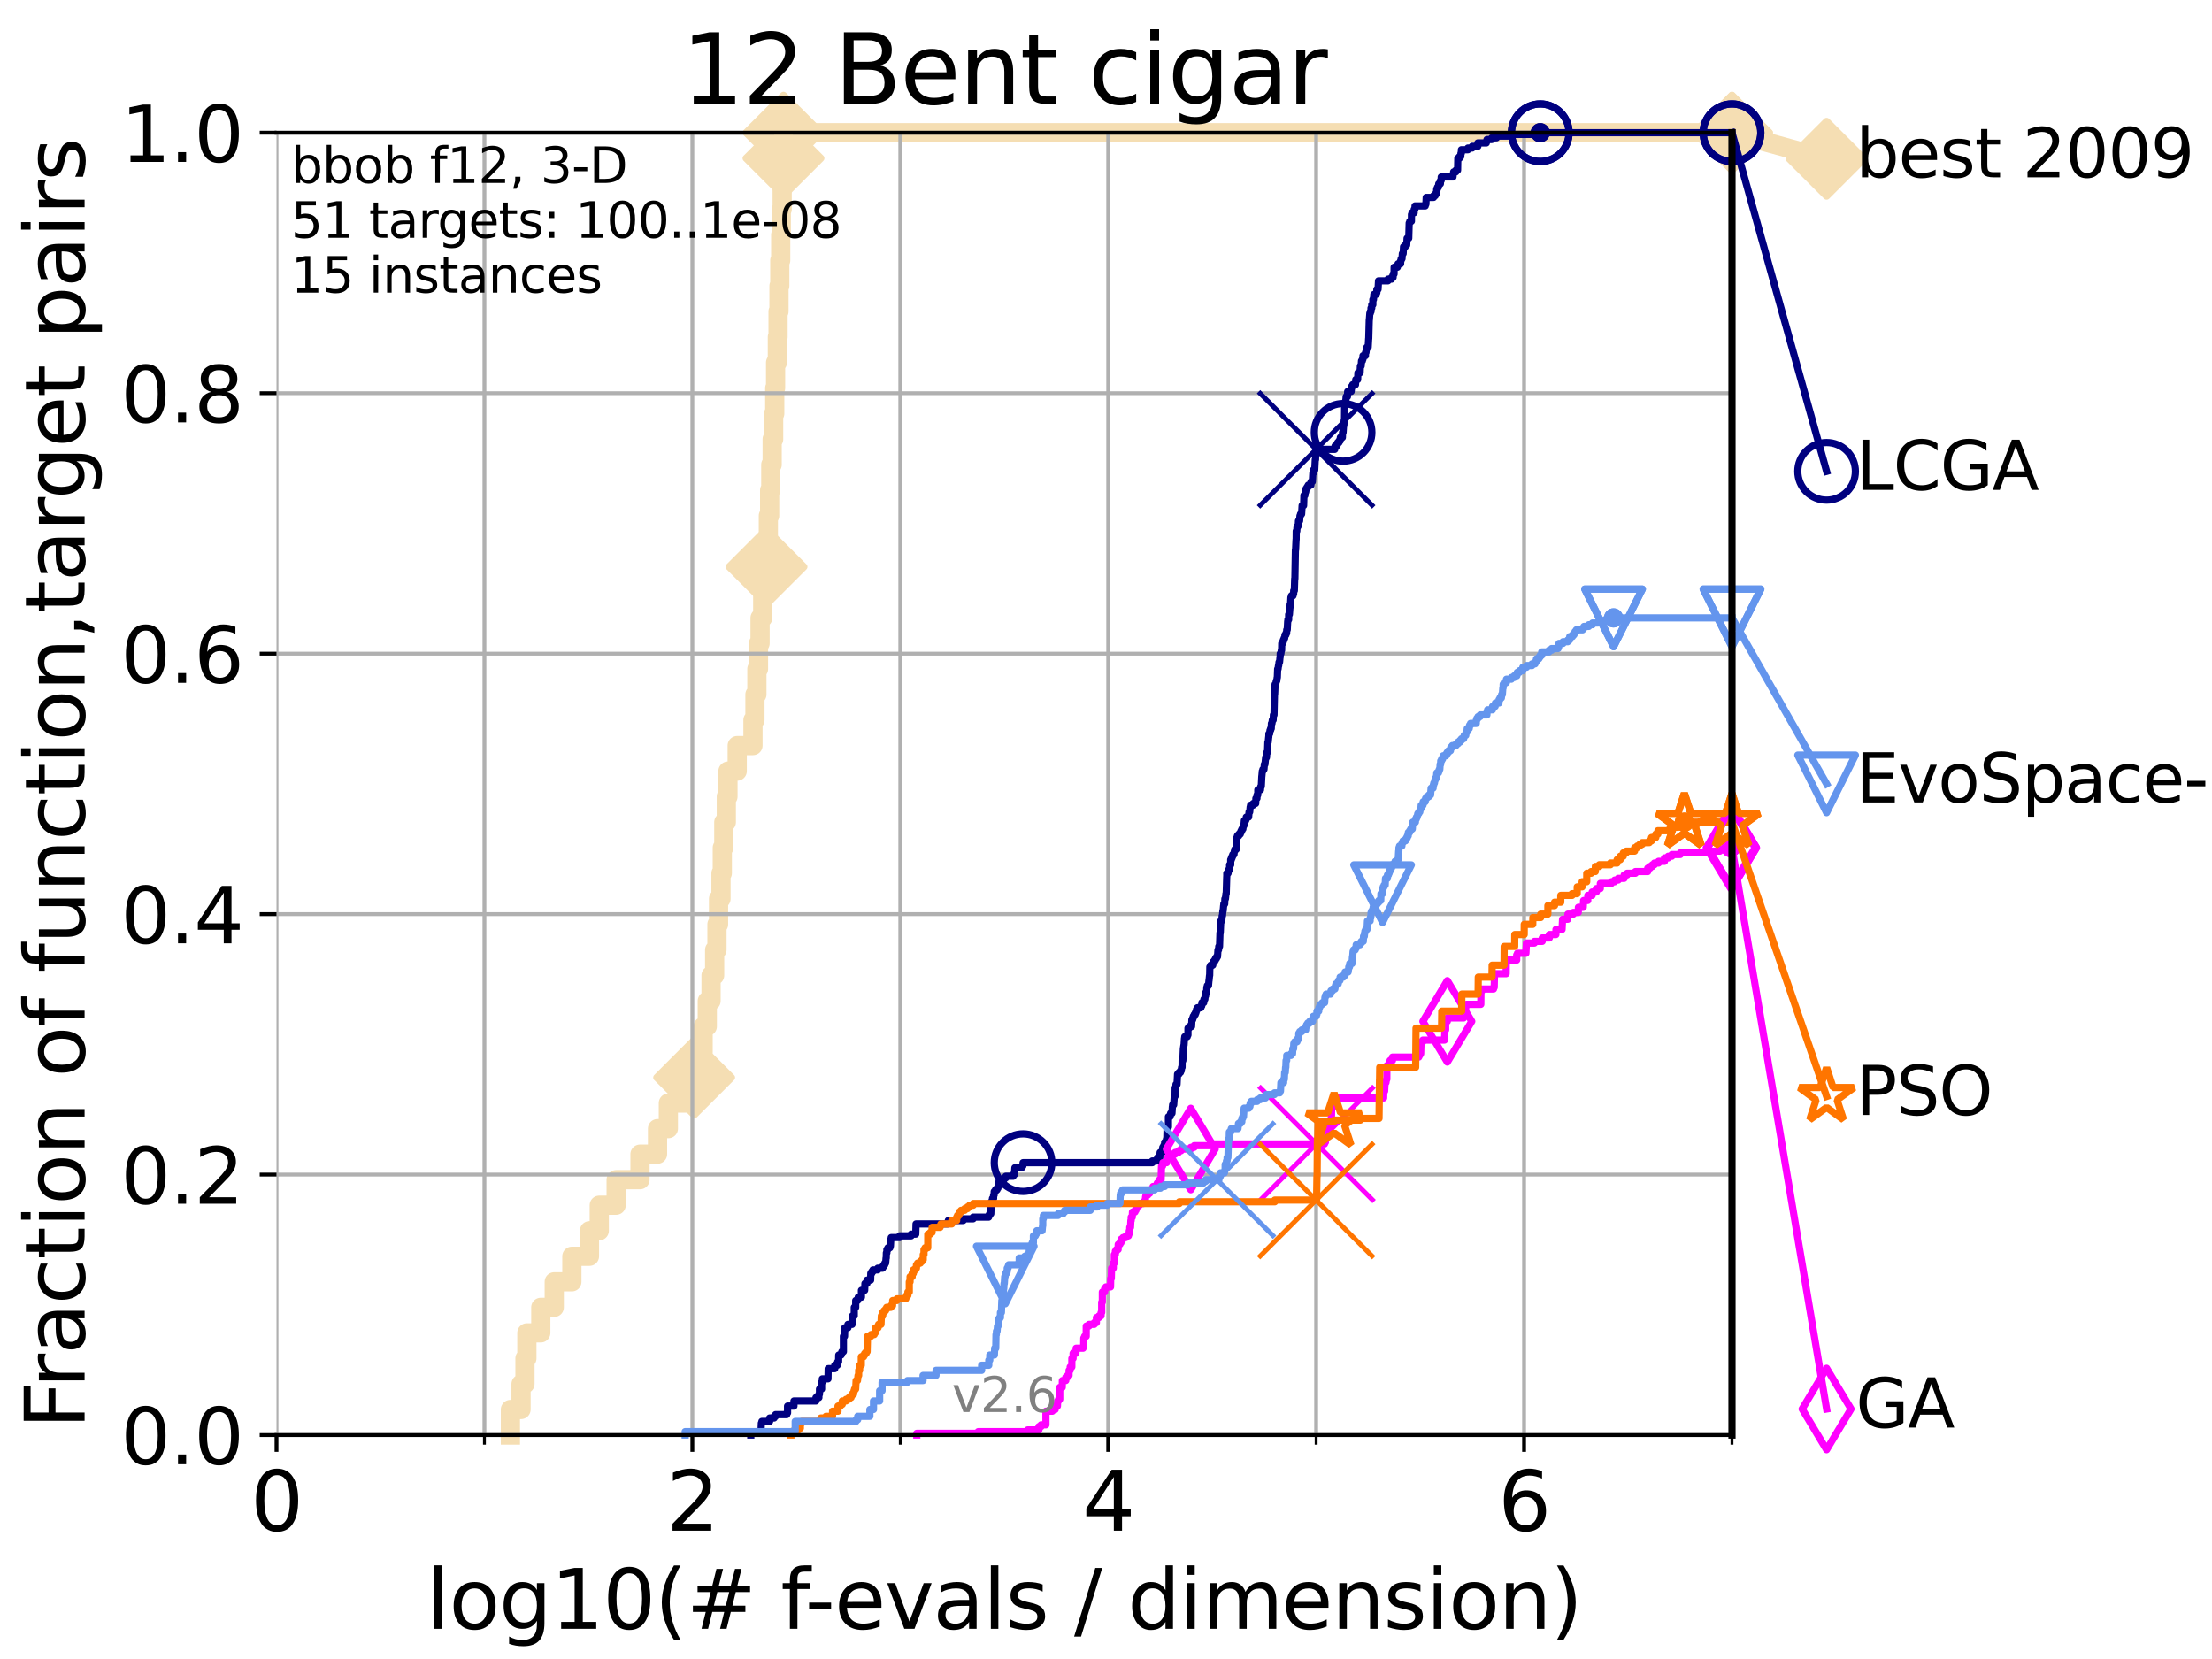 <?xml version="1.0" encoding="utf-8" standalone="no"?>
<!DOCTYPE svg PUBLIC "-//W3C//DTD SVG 1.1//EN"
  "http://www.w3.org/Graphics/SVG/1.1/DTD/svg11.dtd">
<svg xmlns:xlink="http://www.w3.org/1999/xlink" width="460.8pt" height="345.6pt" viewBox="0 0 460.8 345.6" xmlns="http://www.w3.org/2000/svg" version="1.1">
 <defs>
  <style type="text/css">*{stroke-linejoin: round; stroke-linecap: butt}</style>
 </defs>
 <g id="figure_1">
  <g id="patch_1">
   <path d="M 0 345.6 
L 460.8 345.6 
L 460.8 0 
L 0 0 
z
" style="fill: #ffffff"/>
  </g>
  <g id="axes_1">
   <g id="patch_2">
    <path d="M 57.6 298.944 
L 360.806 298.944 
L 360.806 27.648 
L 57.6 27.648 
z
" style="fill: #ffffff"/>
   </g>
   <g id="line2d_1">
    <path d="M 106.327 298.944 
L 106.327 293.624 
L 108.543 293.624 
L 108.543 288.305 
L 109.361 288.305 
L 109.361 282.985 
L 109.757 282.985 
L 109.757 277.666 
L 112.657 277.666 
L 112.657 272.346 
L 115.46 272.346 
L 115.46 267.027 
L 119.129 267.027 
L 119.129 261.707 
L 122.796 261.707 
L 122.796 256.388 
L 124.837 256.388 
L 124.837 251.068 
L 128.354 251.068 
L 128.354 245.749 
L 133.323 245.749 
L 133.323 240.429 
L 136.975 240.429 
L 136.975 235.11 
L 139.232 235.11 
L 139.232 229.79 
L 144.603 229.79 
L 144.603 224.471 
L 145.678 224.471 
L 145.678 219.151 
L 146.474 219.151 
L 146.474 213.832 
L 147.344 213.832 
L 147.344 208.512 
L 148.125 208.512 
L 148.125 203.192 
L 148.874 203.192 
L 148.874 197.873 
L 149.358 197.873 
L 149.358 192.553 
L 149.689 192.553 
L 149.689 187.234 
L 150.198 187.234 
L 150.198 181.914 
L 150.47 181.914 
L 150.47 176.595 
L 150.783 176.595 
L 150.783 171.275 
L 151.306 171.275 
L 151.306 165.956 
L 151.648 165.956 
L 151.648 160.636 
L 153.575 160.636 
L 153.575 155.317 
L 156.858 155.317 
L 156.858 149.997 
L 157.27 149.997 
L 157.27 144.678 
L 157.673 144.678 
L 157.673 139.358 
L 158.007 139.358 
L 158.007 134.039 
L 158.336 134.039 
L 158.336 128.719 
L 158.891 128.719 
L 158.891 123.4 
L 159.261 123.4 
L 159.261 118.08 
L 159.679 118.08 
L 159.679 112.76 
L 160.062 112.76 
L 160.062 107.441 
L 160.33 107.441 
L 160.33 102.121 
L 160.568 102.121 
L 160.568 96.802 
L 160.855 96.802 
L 160.855 91.482 
L 161.164 91.482 
L 161.164 86.163 
L 161.392 86.163 
L 161.392 80.843 
L 161.567 80.843 
L 161.567 75.524 
L 161.938 75.524 
L 161.938 70.204 
L 162.084 70.204 
L 162.084 64.885 
L 162.277 64.885 
L 162.277 59.565 
L 162.445 59.565 
L 162.445 54.246 
L 162.634 54.246 
L 162.634 48.926 
L 162.752 48.926 
L 162.752 43.607 
L 162.938 43.607 
L 162.938 38.287 
L 163.077 38.287 
L 163.077 32.968 
L 163.215 32.968 
L 163.215 27.648 
L 360.806 27.648 
" style="fill: none; stroke: #f5deb3; stroke-width: 4; stroke-linecap: square"/>
   </g>
   <g id="line2d_2">
    <defs>
     <path id="md159fd9018" d="M 0 7.778 
L 7.778 0 
L 0 -7.778 
L -7.778 0 
z
" style="stroke: #f5deb3; stroke-width: 1.5; stroke-linejoin: miter"/>
    </defs>
    <g>
     <use xlink:href="#md159fd9018" x="144.603" y="224.471" style="fill: #f5deb3; stroke: #f5deb3; stroke-width: 1.5; stroke-linejoin: miter"/>
     <use xlink:href="#md159fd9018" x="159.679" y="118.08" style="fill: #f5deb3; stroke: #f5deb3; stroke-width: 1.5; stroke-linejoin: miter"/>
     <use xlink:href="#md159fd9018" x="163.215" y="32.968" style="fill: #f5deb3; stroke: #f5deb3; stroke-width: 1.5; stroke-linejoin: miter"/>
     <use xlink:href="#md159fd9018" x="163.215" y="27.648" style="fill: #f5deb3; stroke: #f5deb3; stroke-width: 1.5; stroke-linejoin: miter"/>
     <use xlink:href="#md159fd9018" x="360.806" y="27.648" style="fill: #f5deb3; stroke: #f5deb3; stroke-width: 1.5; stroke-linejoin: miter"/>
    </g>
   </g>
   <g id="line2d_3">
    <path style="fill: none; stroke: #f5deb3; stroke-width: 4; stroke-linecap: square"/>
    <g/>
   </g>
   <g id="line2d_4">
    <path d="M 360.806 27.648 
L 380.515 33.074 
" style="fill: none; stroke: #f5deb3; stroke-width: 4; stroke-linecap: square"/>
    <g>
     <use xlink:href="#md159fd9018" x="360.806" y="27.648" style="fill: #f5deb3; stroke: #f5deb3; stroke-width: 1.5; stroke-linejoin: miter"/>
     <use xlink:href="#md159fd9018" x="380.515" y="33.074" style="fill: #f5deb3; stroke: #f5deb3; stroke-width: 1.5; stroke-linejoin: miter"/>
    </g>
   </g>
   <g id="matplotlib.axis_1">
    <g id="xtick_1">
     <g id="line2d_5">
      <path d="M 57.6 298.944 
L 57.6 27.648 
" clip-path="url(#p6b9462d722)" style="fill: none; stroke: #b0b0b0; stroke-width: 0.8; stroke-linecap: square"/>
     </g>
     <g id="line2d_6">
      <defs>
       <path id="m9505ab3919" d="M 0 0 
L 0 3.5 
" style="stroke: #000000; stroke-width: 0.8"/>
      </defs>
      <g>
       <use xlink:href="#m9505ab3919" x="57.6" y="298.944" style="stroke: #000000; stroke-width: 0.8"/>
      </g>
     </g>
     <g id="text_1">
      <!-- 0 -->
      <g transform="translate(52.192 318.861)scale(0.17 -0.17)">
       <defs>
        <path id="DejaVuSans-30" d="M 2034 4250 
Q 1547 4250 1301 3770 
Q 1056 3291 1056 2328 
Q 1056 1369 1301 889 
Q 1547 409 2034 409 
Q 2525 409 2770 889 
Q 3016 1369 3016 2328 
Q 3016 3291 2770 3770 
Q 2525 4250 2034 4250 
z
M 2034 4750 
Q 2819 4750 3233 4129 
Q 3647 3509 3647 2328 
Q 3647 1150 3233 529 
Q 2819 -91 2034 -91 
Q 1250 -91 836 529 
Q 422 1150 422 2328 
Q 422 3509 836 4129 
Q 1250 4750 2034 4750 
z
" transform="scale(0.016)"/>
       </defs>
       <use xlink:href="#DejaVuSans-30"/>
      </g>
     </g>
    </g>
    <g id="xtick_2">
     <g id="line2d_7">
      <path d="M 144.23 298.944 
L 144.23 27.648 
" clip-path="url(#p6b9462d722)" style="fill: none; stroke: #b0b0b0; stroke-width: 0.8; stroke-linecap: square"/>
     </g>
     <g id="line2d_8">
      <g>
       <use xlink:href="#m9505ab3919" x="144.23" y="298.944" style="stroke: #000000; stroke-width: 0.8"/>
      </g>
     </g>
     <g id="text_2">
      <!-- 2 -->
      <g transform="translate(138.822 318.861)scale(0.17 -0.17)">
       <defs>
        <path id="DejaVuSans-32" d="M 1228 531 
L 3431 531 
L 3431 0 
L 469 0 
L 469 531 
Q 828 903 1448 1529 
Q 2069 2156 2228 2338 
Q 2531 2678 2651 2914 
Q 2772 3150 2772 3378 
Q 2772 3750 2511 3984 
Q 2250 4219 1831 4219 
Q 1534 4219 1204 4116 
Q 875 4013 500 3803 
L 500 4441 
Q 881 4594 1212 4672 
Q 1544 4750 1819 4750 
Q 2544 4750 2975 4387 
Q 3406 4025 3406 3419 
Q 3406 3131 3298 2873 
Q 3191 2616 2906 2266 
Q 2828 2175 2409 1742 
Q 1991 1309 1228 531 
z
" transform="scale(0.016)"/>
       </defs>
       <use xlink:href="#DejaVuSans-32"/>
      </g>
     </g>
    </g>
    <g id="xtick_3">
     <g id="line2d_9">
      <path d="M 230.861 298.944 
L 230.861 27.648 
" clip-path="url(#p6b9462d722)" style="fill: none; stroke: #b0b0b0; stroke-width: 0.8; stroke-linecap: square"/>
     </g>
     <g id="line2d_10">
      <g>
       <use xlink:href="#m9505ab3919" x="230.861" y="298.944" style="stroke: #000000; stroke-width: 0.8"/>
      </g>
     </g>
     <g id="text_3">
      <!-- 4 -->
      <g transform="translate(225.453 318.861)scale(0.17 -0.17)">
       <defs>
        <path id="DejaVuSans-34" d="M 2419 4116 
L 825 1625 
L 2419 1625 
L 2419 4116 
z
M 2253 4666 
L 3047 4666 
L 3047 1625 
L 3713 1625 
L 3713 1100 
L 3047 1100 
L 3047 0 
L 2419 0 
L 2419 1100 
L 313 1100 
L 313 1709 
L 2253 4666 
z
" transform="scale(0.016)"/>
       </defs>
       <use xlink:href="#DejaVuSans-34"/>
      </g>
     </g>
    </g>
    <g id="xtick_4">
     <g id="line2d_11">
      <path d="M 317.491 298.944 
L 317.491 27.648 
" clip-path="url(#p6b9462d722)" style="fill: none; stroke: #b0b0b0; stroke-width: 0.8; stroke-linecap: square"/>
     </g>
     <g id="line2d_12">
      <g>
       <use xlink:href="#m9505ab3919" x="317.491" y="298.944" style="stroke: #000000; stroke-width: 0.8"/>
      </g>
     </g>
     <g id="text_4">
      <!-- 6 -->
      <g transform="translate(312.083 318.861)scale(0.17 -0.17)">
       <defs>
        <path id="DejaVuSans-36" d="M 2113 2584 
Q 1688 2584 1439 2293 
Q 1191 2003 1191 1497 
Q 1191 994 1439 701 
Q 1688 409 2113 409 
Q 2538 409 2786 701 
Q 3034 994 3034 1497 
Q 3034 2003 2786 2293 
Q 2538 2584 2113 2584 
z
M 3366 4563 
L 3366 3988 
Q 3128 4100 2886 4159 
Q 2644 4219 2406 4219 
Q 1781 4219 1451 3797 
Q 1122 3375 1075 2522 
Q 1259 2794 1537 2939 
Q 1816 3084 2150 3084 
Q 2853 3084 3261 2657 
Q 3669 2231 3669 1497 
Q 3669 778 3244 343 
Q 2819 -91 2113 -91 
Q 1303 -91 875 529 
Q 447 1150 447 2328 
Q 447 3434 972 4092 
Q 1497 4750 2381 4750 
Q 2619 4750 2861 4703 
Q 3103 4656 3366 4563 
z
" transform="scale(0.016)"/>
       </defs>
       <use xlink:href="#DejaVuSans-36"/>
      </g>
     </g>
    </g>
    <g id="xtick_5">
     <g id="line2d_13">
      <path d="M 100.915 298.944 
L 100.915 27.648 
" clip-path="url(#p6b9462d722)" style="fill: none; stroke: #b0b0b0; stroke-width: 0.8; stroke-linecap: square"/>
     </g>
     <g id="line2d_14">
      <defs>
       <path id="m5aca8391ff" d="M 0 0 
L 0 2 
" style="stroke: #000000; stroke-width: 0.6"/>
      </defs>
      <g>
       <use xlink:href="#m5aca8391ff" x="100.915" y="298.944" style="stroke: #000000; stroke-width: 0.6"/>
      </g>
     </g>
    </g>
    <g id="xtick_6">
     <g id="line2d_15">
      <path d="M 187.546 298.944 
L 187.546 27.648 
" clip-path="url(#p6b9462d722)" style="fill: none; stroke: #b0b0b0; stroke-width: 0.8; stroke-linecap: square"/>
     </g>
     <g id="line2d_16">
      <g>
       <use xlink:href="#m5aca8391ff" x="187.546" y="298.944" style="stroke: #000000; stroke-width: 0.6"/>
      </g>
     </g>
    </g>
    <g id="xtick_7">
     <g id="line2d_17">
      <path d="M 274.176 298.944 
L 274.176 27.648 
" clip-path="url(#p6b9462d722)" style="fill: none; stroke: #b0b0b0; stroke-width: 0.8; stroke-linecap: square"/>
     </g>
     <g id="line2d_18">
      <g>
       <use xlink:href="#m5aca8391ff" x="274.176" y="298.944" style="stroke: #000000; stroke-width: 0.6"/>
      </g>
     </g>
    </g>
    <g id="xtick_8">
     <g id="line2d_19">
      <path d="M 360.806 298.944 
L 360.806 27.648 
" clip-path="url(#p6b9462d722)" style="fill: none; stroke: #b0b0b0; stroke-width: 0.8; stroke-linecap: square"/>
     </g>
     <g id="line2d_20">
      <g>
       <use xlink:href="#m5aca8391ff" x="360.806" y="298.944" style="stroke: #000000; stroke-width: 0.6"/>
      </g>
     </g>
    </g>
    <g id="text_5">
     <!-- log10(# f-evals / dimension) -->
     <g transform="translate(88.823 339.314)scale(0.17 -0.17)">
      <defs>
       <path id="DejaVuSans-6c" d="M 603 4863 
L 1178 4863 
L 1178 0 
L 603 0 
L 603 4863 
z
" transform="scale(0.016)"/>
       <path id="DejaVuSans-6f" d="M 1959 3097 
Q 1497 3097 1228 2736 
Q 959 2375 959 1747 
Q 959 1119 1226 758 
Q 1494 397 1959 397 
Q 2419 397 2687 759 
Q 2956 1122 2956 1747 
Q 2956 2369 2687 2733 
Q 2419 3097 1959 3097 
z
M 1959 3584 
Q 2709 3584 3137 3096 
Q 3566 2609 3566 1747 
Q 3566 888 3137 398 
Q 2709 -91 1959 -91 
Q 1206 -91 779 398 
Q 353 888 353 1747 
Q 353 2609 779 3096 
Q 1206 3584 1959 3584 
z
" transform="scale(0.016)"/>
       <path id="DejaVuSans-67" d="M 2906 1791 
Q 2906 2416 2648 2759 
Q 2391 3103 1925 3103 
Q 1463 3103 1205 2759 
Q 947 2416 947 1791 
Q 947 1169 1205 825 
Q 1463 481 1925 481 
Q 2391 481 2648 825 
Q 2906 1169 2906 1791 
z
M 3481 434 
Q 3481 -459 3084 -895 
Q 2688 -1331 1869 -1331 
Q 1566 -1331 1297 -1286 
Q 1028 -1241 775 -1147 
L 775 -588 
Q 1028 -725 1275 -790 
Q 1522 -856 1778 -856 
Q 2344 -856 2625 -561 
Q 2906 -266 2906 331 
L 2906 616 
Q 2728 306 2450 153 
Q 2172 0 1784 0 
Q 1141 0 747 490 
Q 353 981 353 1791 
Q 353 2603 747 3093 
Q 1141 3584 1784 3584 
Q 2172 3584 2450 3431 
Q 2728 3278 2906 2969 
L 2906 3500 
L 3481 3500 
L 3481 434 
z
" transform="scale(0.016)"/>
       <path id="DejaVuSans-31" d="M 794 531 
L 1825 531 
L 1825 4091 
L 703 3866 
L 703 4441 
L 1819 4666 
L 2450 4666 
L 2450 531 
L 3481 531 
L 3481 0 
L 794 0 
L 794 531 
z
" transform="scale(0.016)"/>
       <path id="DejaVuSans-28" d="M 1984 4856 
Q 1566 4138 1362 3434 
Q 1159 2731 1159 2009 
Q 1159 1288 1364 580 
Q 1569 -128 1984 -844 
L 1484 -844 
Q 1016 -109 783 600 
Q 550 1309 550 2009 
Q 550 2706 781 3412 
Q 1013 4119 1484 4856 
L 1984 4856 
z
" transform="scale(0.016)"/>
       <path id="DejaVuSans-23" d="M 3272 2816 
L 2363 2816 
L 2100 1772 
L 3016 1772 
L 3272 2816 
z
M 2803 4594 
L 2478 3297 
L 3391 3297 
L 3719 4594 
L 4219 4594 
L 3897 3297 
L 4872 3297 
L 4872 2816 
L 3775 2816 
L 3519 1772 
L 4513 1772 
L 4513 1294 
L 3397 1294 
L 3072 0 
L 2572 0 
L 2894 1294 
L 1978 1294 
L 1656 0 
L 1153 0 
L 1478 1294 
L 494 1294 
L 494 1772 
L 1594 1772 
L 1856 2816 
L 850 2816 
L 850 3297 
L 1978 3297 
L 2297 4594 
L 2803 4594 
z
" transform="scale(0.016)"/>
       <path id="DejaVuSans-20" transform="scale(0.016)"/>
       <path id="DejaVuSans-66" d="M 2375 4863 
L 2375 4384 
L 1825 4384 
Q 1516 4384 1395 4259 
Q 1275 4134 1275 3809 
L 1275 3500 
L 2222 3500 
L 2222 3053 
L 1275 3053 
L 1275 0 
L 697 0 
L 697 3053 
L 147 3053 
L 147 3500 
L 697 3500 
L 697 3744 
Q 697 4328 969 4595 
Q 1241 4863 1831 4863 
L 2375 4863 
z
" transform="scale(0.016)"/>
       <path id="DejaVuSans-2d" d="M 313 2009 
L 1997 2009 
L 1997 1497 
L 313 1497 
L 313 2009 
z
" transform="scale(0.016)"/>
       <path id="DejaVuSans-65" d="M 3597 1894 
L 3597 1613 
L 953 1613 
Q 991 1019 1311 708 
Q 1631 397 2203 397 
Q 2534 397 2845 478 
Q 3156 559 3463 722 
L 3463 178 
Q 3153 47 2828 -22 
Q 2503 -91 2169 -91 
Q 1331 -91 842 396 
Q 353 884 353 1716 
Q 353 2575 817 3079 
Q 1281 3584 2069 3584 
Q 2775 3584 3186 3129 
Q 3597 2675 3597 1894 
z
M 3022 2063 
Q 3016 2534 2758 2815 
Q 2500 3097 2075 3097 
Q 1594 3097 1305 2825 
Q 1016 2553 972 2059 
L 3022 2063 
z
" transform="scale(0.016)"/>
       <path id="DejaVuSans-76" d="M 191 3500 
L 800 3500 
L 1894 563 
L 2988 3500 
L 3597 3500 
L 2284 0 
L 1503 0 
L 191 3500 
z
" transform="scale(0.016)"/>
       <path id="DejaVuSans-61" d="M 2194 1759 
Q 1497 1759 1228 1600 
Q 959 1441 959 1056 
Q 959 750 1161 570 
Q 1363 391 1709 391 
Q 2188 391 2477 730 
Q 2766 1069 2766 1631 
L 2766 1759 
L 2194 1759 
z
M 3341 1997 
L 3341 0 
L 2766 0 
L 2766 531 
Q 2569 213 2275 61 
Q 1981 -91 1556 -91 
Q 1019 -91 701 211 
Q 384 513 384 1019 
Q 384 1609 779 1909 
Q 1175 2209 1959 2209 
L 2766 2209 
L 2766 2266 
Q 2766 2663 2505 2880 
Q 2244 3097 1772 3097 
Q 1472 3097 1187 3025 
Q 903 2953 641 2809 
L 641 3341 
Q 956 3463 1253 3523 
Q 1550 3584 1831 3584 
Q 2591 3584 2966 3190 
Q 3341 2797 3341 1997 
z
" transform="scale(0.016)"/>
       <path id="DejaVuSans-73" d="M 2834 3397 
L 2834 2853 
Q 2591 2978 2328 3040 
Q 2066 3103 1784 3103 
Q 1356 3103 1142 2972 
Q 928 2841 928 2578 
Q 928 2378 1081 2264 
Q 1234 2150 1697 2047 
L 1894 2003 
Q 2506 1872 2764 1633 
Q 3022 1394 3022 966 
Q 3022 478 2636 193 
Q 2250 -91 1575 -91 
Q 1294 -91 989 -36 
Q 684 19 347 128 
L 347 722 
Q 666 556 975 473 
Q 1284 391 1588 391 
Q 1994 391 2212 530 
Q 2431 669 2431 922 
Q 2431 1156 2273 1281 
Q 2116 1406 1581 1522 
L 1381 1569 
Q 847 1681 609 1914 
Q 372 2147 372 2553 
Q 372 3047 722 3315 
Q 1072 3584 1716 3584 
Q 2034 3584 2315 3537 
Q 2597 3491 2834 3397 
z
" transform="scale(0.016)"/>
       <path id="DejaVuSans-2f" d="M 1625 4666 
L 2156 4666 
L 531 -594 
L 0 -594 
L 1625 4666 
z
" transform="scale(0.016)"/>
       <path id="DejaVuSans-64" d="M 2906 2969 
L 2906 4863 
L 3481 4863 
L 3481 0 
L 2906 0 
L 2906 525 
Q 2725 213 2448 61 
Q 2172 -91 1784 -91 
Q 1150 -91 751 415 
Q 353 922 353 1747 
Q 353 2572 751 3078 
Q 1150 3584 1784 3584 
Q 2172 3584 2448 3432 
Q 2725 3281 2906 2969 
z
M 947 1747 
Q 947 1113 1208 752 
Q 1469 391 1925 391 
Q 2381 391 2643 752 
Q 2906 1113 2906 1747 
Q 2906 2381 2643 2742 
Q 2381 3103 1925 3103 
Q 1469 3103 1208 2742 
Q 947 2381 947 1747 
z
" transform="scale(0.016)"/>
       <path id="DejaVuSans-69" d="M 603 3500 
L 1178 3500 
L 1178 0 
L 603 0 
L 603 3500 
z
M 603 4863 
L 1178 4863 
L 1178 4134 
L 603 4134 
L 603 4863 
z
" transform="scale(0.016)"/>
       <path id="DejaVuSans-6d" d="M 3328 2828 
Q 3544 3216 3844 3400 
Q 4144 3584 4550 3584 
Q 5097 3584 5394 3201 
Q 5691 2819 5691 2113 
L 5691 0 
L 5113 0 
L 5113 2094 
Q 5113 2597 4934 2840 
Q 4756 3084 4391 3084 
Q 3944 3084 3684 2787 
Q 3425 2491 3425 1978 
L 3425 0 
L 2847 0 
L 2847 2094 
Q 2847 2600 2669 2842 
Q 2491 3084 2119 3084 
Q 1678 3084 1418 2786 
Q 1159 2488 1159 1978 
L 1159 0 
L 581 0 
L 581 3500 
L 1159 3500 
L 1159 2956 
Q 1356 3278 1631 3431 
Q 1906 3584 2284 3584 
Q 2666 3584 2933 3390 
Q 3200 3197 3328 2828 
z
" transform="scale(0.016)"/>
       <path id="DejaVuSans-6e" d="M 3513 2113 
L 3513 0 
L 2938 0 
L 2938 2094 
Q 2938 2591 2744 2837 
Q 2550 3084 2163 3084 
Q 1697 3084 1428 2787 
Q 1159 2491 1159 1978 
L 1159 0 
L 581 0 
L 581 3500 
L 1159 3500 
L 1159 2956 
Q 1366 3272 1645 3428 
Q 1925 3584 2291 3584 
Q 2894 3584 3203 3211 
Q 3513 2838 3513 2113 
z
" transform="scale(0.016)"/>
       <path id="DejaVuSans-29" d="M 513 4856 
L 1013 4856 
Q 1481 4119 1714 3412 
Q 1947 2706 1947 2009 
Q 1947 1309 1714 600 
Q 1481 -109 1013 -844 
L 513 -844 
Q 928 -128 1133 580 
Q 1338 1288 1338 2009 
Q 1338 2731 1133 3434 
Q 928 4138 513 4856 
z
" transform="scale(0.016)"/>
      </defs>
      <use xlink:href="#DejaVuSans-6c"/>
      <use xlink:href="#DejaVuSans-6f" x="27.783"/>
      <use xlink:href="#DejaVuSans-67" x="88.965"/>
      <use xlink:href="#DejaVuSans-31" x="152.441"/>
      <use xlink:href="#DejaVuSans-30" x="216.064"/>
      <use xlink:href="#DejaVuSans-28" x="279.688"/>
      <use xlink:href="#DejaVuSans-23" x="318.701"/>
      <use xlink:href="#DejaVuSans-20" x="402.49"/>
      <use xlink:href="#DejaVuSans-66" x="434.277"/>
      <use xlink:href="#DejaVuSans-2d" x="463.982"/>
      <use xlink:href="#DejaVuSans-65" x="500.066"/>
      <use xlink:href="#DejaVuSans-76" x="561.59"/>
      <use xlink:href="#DejaVuSans-61" x="620.77"/>
      <use xlink:href="#DejaVuSans-6c" x="682.049"/>
      <use xlink:href="#DejaVuSans-73" x="709.832"/>
      <use xlink:href="#DejaVuSans-20" x="761.932"/>
      <use xlink:href="#DejaVuSans-2f" x="793.719"/>
      <use xlink:href="#DejaVuSans-20" x="827.41"/>
      <use xlink:href="#DejaVuSans-64" x="859.197"/>
      <use xlink:href="#DejaVuSans-69" x="922.674"/>
      <use xlink:href="#DejaVuSans-6d" x="950.457"/>
      <use xlink:href="#DejaVuSans-65" x="1047.869"/>
      <use xlink:href="#DejaVuSans-6e" x="1109.393"/>
      <use xlink:href="#DejaVuSans-73" x="1172.771"/>
      <use xlink:href="#DejaVuSans-69" x="1224.871"/>
      <use xlink:href="#DejaVuSans-6f" x="1252.654"/>
      <use xlink:href="#DejaVuSans-6e" x="1313.836"/>
      <use xlink:href="#DejaVuSans-29" x="1377.215"/>
     </g>
    </g>
   </g>
   <g id="matplotlib.axis_2">
    <g id="ytick_1">
     <g id="line2d_21">
      <path d="M 57.6 298.944 
L 360.806 298.944 
" clip-path="url(#p6b9462d722)" style="fill: none; stroke: #b0b0b0; stroke-width: 0.8; stroke-linecap: square"/>
     </g>
     <g id="line2d_22">
      <defs>
       <path id="md08a47aed5" d="M 0 0 
L -3.5 0 
" style="stroke: #000000; stroke-width: 0.8"/>
      </defs>
      <g>
       <use xlink:href="#md08a47aed5" x="57.6" y="298.944" style="stroke: #000000; stroke-width: 0.8"/>
      </g>
     </g>
     <g id="text_6">
      <!-- 0.0 -->
      <g transform="translate(25.155 305.023)scale(0.16 -0.16)">
       <defs>
        <path id="DejaVuSans-2e" d="M 684 794 
L 1344 794 
L 1344 0 
L 684 0 
L 684 794 
z
" transform="scale(0.016)"/>
       </defs>
       <use xlink:href="#DejaVuSans-30"/>
       <use xlink:href="#DejaVuSans-2e" x="63.623"/>
       <use xlink:href="#DejaVuSans-30" x="95.41"/>
      </g>
     </g>
    </g>
    <g id="ytick_2">
     <g id="line2d_23">
      <path d="M 57.6 244.685 
L 360.806 244.685 
" clip-path="url(#p6b9462d722)" style="fill: none; stroke: #b0b0b0; stroke-width: 0.8; stroke-linecap: square"/>
     </g>
     <g id="line2d_24">
      <g>
       <use xlink:href="#md08a47aed5" x="57.6" y="244.685" style="stroke: #000000; stroke-width: 0.8"/>
      </g>
     </g>
     <g id="text_7">
      <!-- 0.2 -->
      <g transform="translate(25.155 250.764)scale(0.16 -0.16)">
       <use xlink:href="#DejaVuSans-30"/>
       <use xlink:href="#DejaVuSans-2e" x="63.623"/>
       <use xlink:href="#DejaVuSans-32" x="95.41"/>
      </g>
     </g>
    </g>
    <g id="ytick_3">
     <g id="line2d_25">
      <path d="M 57.6 190.426 
L 360.806 190.426 
" clip-path="url(#p6b9462d722)" style="fill: none; stroke: #b0b0b0; stroke-width: 0.8; stroke-linecap: square"/>
     </g>
     <g id="line2d_26">
      <g>
       <use xlink:href="#md08a47aed5" x="57.6" y="190.426" style="stroke: #000000; stroke-width: 0.8"/>
      </g>
     </g>
     <g id="text_8">
      <!-- 0.4 -->
      <g transform="translate(25.155 196.504)scale(0.16 -0.16)">
       <use xlink:href="#DejaVuSans-30"/>
       <use xlink:href="#DejaVuSans-2e" x="63.623"/>
       <use xlink:href="#DejaVuSans-34" x="95.41"/>
      </g>
     </g>
    </g>
    <g id="ytick_4">
     <g id="line2d_27">
      <path d="M 57.6 136.166 
L 360.806 136.166 
" clip-path="url(#p6b9462d722)" style="fill: none; stroke: #b0b0b0; stroke-width: 0.8; stroke-linecap: square"/>
     </g>
     <g id="line2d_28">
      <g>
       <use xlink:href="#md08a47aed5" x="57.6" y="136.166" style="stroke: #000000; stroke-width: 0.8"/>
      </g>
     </g>
     <g id="text_9">
      <!-- 0.6 -->
      <g transform="translate(25.155 142.245)scale(0.16 -0.16)">
       <use xlink:href="#DejaVuSans-30"/>
       <use xlink:href="#DejaVuSans-2e" x="63.623"/>
       <use xlink:href="#DejaVuSans-36" x="95.41"/>
      </g>
     </g>
    </g>
    <g id="ytick_5">
     <g id="line2d_29">
      <path d="M 57.6 81.907 
L 360.806 81.907 
" clip-path="url(#p6b9462d722)" style="fill: none; stroke: #b0b0b0; stroke-width: 0.8; stroke-linecap: square"/>
     </g>
     <g id="line2d_30">
      <g>
       <use xlink:href="#md08a47aed5" x="57.6" y="81.907" style="stroke: #000000; stroke-width: 0.8"/>
      </g>
     </g>
     <g id="text_10">
      <!-- 0.8 -->
      <g transform="translate(25.155 87.986)scale(0.16 -0.16)">
       <defs>
        <path id="DejaVuSans-38" d="M 2034 2216 
Q 1584 2216 1326 1975 
Q 1069 1734 1069 1313 
Q 1069 891 1326 650 
Q 1584 409 2034 409 
Q 2484 409 2743 651 
Q 3003 894 3003 1313 
Q 3003 1734 2745 1975 
Q 2488 2216 2034 2216 
z
M 1403 2484 
Q 997 2584 770 2862 
Q 544 3141 544 3541 
Q 544 4100 942 4425 
Q 1341 4750 2034 4750 
Q 2731 4750 3128 4425 
Q 3525 4100 3525 3541 
Q 3525 3141 3298 2862 
Q 3072 2584 2669 2484 
Q 3125 2378 3379 2068 
Q 3634 1759 3634 1313 
Q 3634 634 3220 271 
Q 2806 -91 2034 -91 
Q 1263 -91 848 271 
Q 434 634 434 1313 
Q 434 1759 690 2068 
Q 947 2378 1403 2484 
z
M 1172 3481 
Q 1172 3119 1398 2916 
Q 1625 2713 2034 2713 
Q 2441 2713 2670 2916 
Q 2900 3119 2900 3481 
Q 2900 3844 2670 4047 
Q 2441 4250 2034 4250 
Q 1625 4250 1398 4047 
Q 1172 3844 1172 3481 
z
" transform="scale(0.016)"/>
       </defs>
       <use xlink:href="#DejaVuSans-30"/>
       <use xlink:href="#DejaVuSans-2e" x="63.623"/>
       <use xlink:href="#DejaVuSans-38" x="95.41"/>
      </g>
     </g>
    </g>
    <g id="ytick_6">
     <g id="line2d_31">
      <path d="M 57.6 27.648 
L 360.806 27.648 
" clip-path="url(#p6b9462d722)" style="fill: none; stroke: #b0b0b0; stroke-width: 0.8; stroke-linecap: square"/>
     </g>
     <g id="line2d_32">
      <g>
       <use xlink:href="#md08a47aed5" x="57.6" y="27.648" style="stroke: #000000; stroke-width: 0.8"/>
      </g>
     </g>
     <g id="text_11">
      <!-- 1.0 -->
      <g transform="translate(25.155 33.727)scale(0.16 -0.16)">
       <use xlink:href="#DejaVuSans-31"/>
       <use xlink:href="#DejaVuSans-2e" x="63.623"/>
       <use xlink:href="#DejaVuSans-30" x="95.41"/>
      </g>
     </g>
    </g>
    <g id="text_12">
     <!-- Fraction of function,target pairs -->
     <g transform="translate(17.62 297.681)rotate(-90)scale(0.17 -0.17)">
      <defs>
       <path id="DejaVuSans-46" d="M 628 4666 
L 3309 4666 
L 3309 4134 
L 1259 4134 
L 1259 2759 
L 3109 2759 
L 3109 2228 
L 1259 2228 
L 1259 0 
L 628 0 
L 628 4666 
z
" transform="scale(0.016)"/>
       <path id="DejaVuSans-72" d="M 2631 2963 
Q 2534 3019 2420 3045 
Q 2306 3072 2169 3072 
Q 1681 3072 1420 2755 
Q 1159 2438 1159 1844 
L 1159 0 
L 581 0 
L 581 3500 
L 1159 3500 
L 1159 2956 
Q 1341 3275 1631 3429 
Q 1922 3584 2338 3584 
Q 2397 3584 2469 3576 
Q 2541 3569 2628 3553 
L 2631 2963 
z
" transform="scale(0.016)"/>
       <path id="DejaVuSans-63" d="M 3122 3366 
L 3122 2828 
Q 2878 2963 2633 3030 
Q 2388 3097 2138 3097 
Q 1578 3097 1268 2742 
Q 959 2388 959 1747 
Q 959 1106 1268 751 
Q 1578 397 2138 397 
Q 2388 397 2633 464 
Q 2878 531 3122 666 
L 3122 134 
Q 2881 22 2623 -34 
Q 2366 -91 2075 -91 
Q 1284 -91 818 406 
Q 353 903 353 1747 
Q 353 2603 823 3093 
Q 1294 3584 2113 3584 
Q 2378 3584 2631 3529 
Q 2884 3475 3122 3366 
z
" transform="scale(0.016)"/>
       <path id="DejaVuSans-74" d="M 1172 4494 
L 1172 3500 
L 2356 3500 
L 2356 3053 
L 1172 3053 
L 1172 1153 
Q 1172 725 1289 603 
Q 1406 481 1766 481 
L 2356 481 
L 2356 0 
L 1766 0 
Q 1100 0 847 248 
Q 594 497 594 1153 
L 594 3053 
L 172 3053 
L 172 3500 
L 594 3500 
L 594 4494 
L 1172 4494 
z
" transform="scale(0.016)"/>
       <path id="DejaVuSans-75" d="M 544 1381 
L 544 3500 
L 1119 3500 
L 1119 1403 
Q 1119 906 1312 657 
Q 1506 409 1894 409 
Q 2359 409 2629 706 
Q 2900 1003 2900 1516 
L 2900 3500 
L 3475 3500 
L 3475 0 
L 2900 0 
L 2900 538 
Q 2691 219 2414 64 
Q 2138 -91 1772 -91 
Q 1169 -91 856 284 
Q 544 659 544 1381 
z
M 1991 3584 
L 1991 3584 
z
" transform="scale(0.016)"/>
       <path id="DejaVuSans-2c" d="M 750 794 
L 1409 794 
L 1409 256 
L 897 -744 
L 494 -744 
L 750 256 
L 750 794 
z
" transform="scale(0.016)"/>
       <path id="DejaVuSans-70" d="M 1159 525 
L 1159 -1331 
L 581 -1331 
L 581 3500 
L 1159 3500 
L 1159 2969 
Q 1341 3281 1617 3432 
Q 1894 3584 2278 3584 
Q 2916 3584 3314 3078 
Q 3713 2572 3713 1747 
Q 3713 922 3314 415 
Q 2916 -91 2278 -91 
Q 1894 -91 1617 61 
Q 1341 213 1159 525 
z
M 3116 1747 
Q 3116 2381 2855 2742 
Q 2594 3103 2138 3103 
Q 1681 3103 1420 2742 
Q 1159 2381 1159 1747 
Q 1159 1113 1420 752 
Q 1681 391 2138 391 
Q 2594 391 2855 752 
Q 3116 1113 3116 1747 
z
" transform="scale(0.016)"/>
      </defs>
      <use xlink:href="#DejaVuSans-46"/>
      <use xlink:href="#DejaVuSans-72" x="50.27"/>
      <use xlink:href="#DejaVuSans-61" x="91.383"/>
      <use xlink:href="#DejaVuSans-63" x="152.662"/>
      <use xlink:href="#DejaVuSans-74" x="207.643"/>
      <use xlink:href="#DejaVuSans-69" x="246.852"/>
      <use xlink:href="#DejaVuSans-6f" x="274.635"/>
      <use xlink:href="#DejaVuSans-6e" x="335.816"/>
      <use xlink:href="#DejaVuSans-20" x="399.195"/>
      <use xlink:href="#DejaVuSans-6f" x="430.982"/>
      <use xlink:href="#DejaVuSans-66" x="492.164"/>
      <use xlink:href="#DejaVuSans-20" x="527.369"/>
      <use xlink:href="#DejaVuSans-66" x="559.156"/>
      <use xlink:href="#DejaVuSans-75" x="594.361"/>
      <use xlink:href="#DejaVuSans-6e" x="657.74"/>
      <use xlink:href="#DejaVuSans-63" x="721.119"/>
      <use xlink:href="#DejaVuSans-74" x="776.1"/>
      <use xlink:href="#DejaVuSans-69" x="815.309"/>
      <use xlink:href="#DejaVuSans-6f" x="843.092"/>
      <use xlink:href="#DejaVuSans-6e" x="904.273"/>
      <use xlink:href="#DejaVuSans-2c" x="967.652"/>
      <use xlink:href="#DejaVuSans-74" x="999.439"/>
      <use xlink:href="#DejaVuSans-61" x="1038.648"/>
      <use xlink:href="#DejaVuSans-72" x="1099.928"/>
      <use xlink:href="#DejaVuSans-67" x="1139.291"/>
      <use xlink:href="#DejaVuSans-65" x="1202.768"/>
      <use xlink:href="#DejaVuSans-74" x="1264.291"/>
      <use xlink:href="#DejaVuSans-20" x="1303.5"/>
      <use xlink:href="#DejaVuSans-70" x="1335.287"/>
      <use xlink:href="#DejaVuSans-61" x="1398.764"/>
      <use xlink:href="#DejaVuSans-69" x="1460.043"/>
      <use xlink:href="#DejaVuSans-72" x="1487.826"/>
      <use xlink:href="#DejaVuSans-73" x="1528.939"/>
     </g>
    </g>
   </g>
   <g id="line2d_33">
    <defs>
     <path id="m6b0ff5e6c3" d="M 0 1.5 
C 0.398 1.5 0.779 1.342 1.061 1.061 
C 1.342 0.779 1.5 0.398 1.5 0 
C 1.5 -0.398 1.342 -0.779 1.061 -1.061 
C 0.779 -1.342 0.398 -1.5 0 -1.5 
C -0.398 -1.5 -0.779 -1.342 -1.061 -1.061 
C -1.342 -0.779 -1.5 -0.398 -1.5 0 
C -1.5 0.398 -1.342 0.779 -1.061 1.061 
C -0.779 1.342 -0.398 1.5 0 1.5 
z
" style="stroke: #f5deb3"/>
    </defs>
    <g>
     <use xlink:href="#m6b0ff5e6c3" x="163.215" y="27.648" style="fill: #f5deb3; stroke: #f5deb3"/>
     <use xlink:href="#m6b0ff5e6c3" x="163.215" y="27.648" style="fill: #f5deb3; stroke: #f5deb3"/>
    </g>
   </g>
   <g id="line2d_34">
    <defs>
     <path id="ma1ad7979df" d="M 0 1.5 
C 0.398 1.5 0.779 1.342 1.061 1.061 
C 1.342 0.779 1.5 0.398 1.5 0 
C 1.5 -0.398 1.342 -0.779 1.061 -1.061 
C 0.779 -1.342 0.398 -1.5 0 -1.5 
C -0.398 -1.5 -0.779 -1.342 -1.061 -1.061 
C -1.342 -0.779 -1.5 -0.398 -1.5 0 
C -1.5 0.398 -1.342 0.779 -1.061 1.061 
C -0.779 1.342 -0.398 1.5 0 1.5 
z
" style="stroke: #000080"/>
    </defs>
    <g>
     <use xlink:href="#ma1ad7979df" x="320.86" y="27.648" style="fill: #000080; stroke: #000080"/>
     <use xlink:href="#ma1ad7979df" x="320.86" y="27.648" style="fill: #000080; stroke: #000080"/>
    </g>
   </g>
   <g id="line2d_35">
    <path d="M 156.403 298.944 
L 156.403 298.589 
L 158.513 298.589 
L 158.601 296.462 
L 158.717 296.462 
L 158.717 296.107 
L 160.33 296.107 
L 160.33 295.398 
L 161.266 295.398 
L 161.266 295.043 
L 161.567 295.043 
L 161.567 294.688 
L 163.888 294.688 
L 163.888 294.334 
L 164.064 294.334 
L 164.064 292.915 
L 165.392 292.915 
L 165.392 291.851 
L 169.977 291.851 
L 169.977 291.142 
L 170.589 291.142 
L 170.589 290.433 
L 170.712 290.433 
L 170.712 289.369 
L 171.152 289.369 
L 171.152 287.95 
L 171.301 287.95 
L 171.301 287.241 
L 172.483 287.241 
L 172.524 285.113 
L 173.895 285.113 
L 173.895 284.404 
L 174.431 284.404 
L 174.494 283.695 
L 174.694 283.695 
L 174.718 282.276 
L 175.232 282.276 
L 175.232 281.922 
L 175.376 281.922 
L 175.376 281.567 
L 175.697 281.567 
L 175.697 278.375 
L 175.931 278.375 
L 175.977 276.602 
L 176.638 276.602 
L 176.638 275.893 
L 177.503 275.893 
L 177.577 274.12 
L 177.957 274.12 
L 177.957 272.346 
L 178.257 272.346 
L 178.257 270.928 
L 178.664 270.928 
L 178.664 270.573 
L 178.784 270.573 
L 178.784 270.219 
L 179.452 270.219 
L 179.452 268.8 
L 180.124 268.8 
L 180.18 267.381 
L 180.602 267.381 
L 180.611 266.672 
L 181.366 266.672 
L 181.401 265.254 
L 181.608 265.254 
L 181.608 264.899 
L 181.847 264.899 
L 181.847 264.544 
L 182.856 264.544 
L 182.856 264.19 
L 183.851 264.19 
L 183.851 263.835 
L 184.116 263.835 
L 184.116 263.48 
L 184.318 263.48 
L 184.318 263.126 
L 184.496 263.126 
L 184.584 262.062 
L 184.621 262.062 
L 184.643 260.998 
L 184.752 260.998 
L 184.752 260.289 
L 184.969 260.289 
L 184.969 259.934 
L 185.375 259.934 
L 185.375 259.579 
L 185.487 259.579 
L 185.564 258.161 
L 185.654 258.161 
L 185.654 257.806 
L 187.413 257.806 
L 187.413 257.452 
L 189.811 257.452 
L 189.811 257.097 
L 190.77 257.097 
L 190.828 254.969 
L 197.457 254.969 
L 197.542 254.26 
L 200.654 254.26 
L 200.654 253.905 
L 202.719 253.905 
L 202.719 253.551 
L 205.954 253.551 
L 205.954 253.196 
L 206.142 253.196 
L 206.142 252.841 
L 206.401 252.841 
L 206.486 250.359 
L 206.682 250.359 
L 206.75 249.65 
L 206.981 249.65 
L 206.981 248.94 
L 207.095 248.94 
L 207.11 248.231 
L 207.361 248.231 
L 207.361 247.877 
L 207.687 247.877 
L 207.687 247.522 
L 207.896 247.522 
L 207.943 246.458 
L 208.105 246.458 
L 208.105 246.103 
L 208.484 246.103 
L 208.484 245.749 
L 209.158 245.749 
L 209.158 245.394 
L 209.526 245.394 
L 209.526 245.039 
L 211.047 245.039 
L 211.047 244.685 
L 211.319 244.685 
L 211.416 243.266 
L 212.853 243.266 
L 212.853 242.912 
L 213.083 242.912 
L 213.12 242.202 
L 240.053 242.202 
L 240.053 241.848 
L 241.028 241.848 
L 241.028 241.493 
L 241.144 241.493 
L 241.144 241.138 
L 241.603 241.138 
L 241.673 240.075 
L 242.141 240.075 
L 242.226 239.011 
L 242.421 239.011 
L 242.421 238.656 
L 242.596 238.656 
L 242.62 237.947 
L 242.941 237.947 
L 242.998 237.237 
L 243.068 237.237 
L 243.12 235.11 
L 243.258 235.11 
L 243.258 234.755 
L 243.402 234.755 
L 243.402 232.627 
L 243.75 232.627 
L 243.855 231.918 
L 244.142 231.918 
L 244.231 230.499 
L 244.272 230.499 
L 244.272 230.145 
L 244.499 230.145 
L 244.599 228.726 
L 244.618 228.726 
L 244.618 228.372 
L 244.785 228.372 
L 244.807 226.598 
L 244.931 226.598 
L 244.981 225.889 
L 245.198 225.889 
L 245.303 223.761 
L 245.599 223.761 
L 245.599 223.407 
L 245.911 223.407 
L 245.911 223.052 
L 246.073 223.052 
L 246.144 222.343 
L 246.244 222.343 
L 246.257 220.924 
L 246.408 220.924 
L 246.518 218.442 
L 246.523 218.442 
L 246.628 217.733 
L 246.659 217.733 
L 246.746 216.314 
L 246.799 216.314 
L 246.799 215.959 
L 247.329 215.959 
L 247.329 215.605 
L 247.472 215.605 
L 247.477 214.186 
L 247.742 214.186 
L 247.742 213.832 
L 248.228 213.832 
L 248.296 212.413 
L 248.457 212.413 
L 248.457 212.058 
L 248.58 212.058 
L 248.58 211.704 
L 248.78 211.704 
L 248.78 211.349 
L 248.999 211.349 
L 248.999 210.994 
L 249.135 210.994 
L 249.135 210.64 
L 249.25 210.64 
L 249.25 210.285 
L 249.444 210.285 
L 249.444 209.931 
L 250.165 209.931 
L 250.165 209.576 
L 250.338 209.576 
L 250.385 208.867 
L 250.761 208.867 
L 250.804 208.157 
L 250.998 208.157 
L 251.049 207.448 
L 251.155 207.448 
L 251.183 206.739 
L 251.348 206.739 
L 251.409 205.675 
L 251.504 205.675 
L 251.504 205.32 
L 251.75 205.32 
L 251.846 204.256 
L 251.865 204.256 
L 251.97 203.192 
L 251.999 203.192 
L 252.033 201.419 
L 252.211 201.419 
L 252.211 201.065 
L 252.644 201.065 
L 252.726 200.355 
L 253.014 200.355 
L 253.014 200.001 
L 253.214 200.001 
L 253.214 199.646 
L 253.433 199.646 
L 253.433 199.291 
L 253.63 199.291 
L 253.724 197.873 
L 253.849 197.873 
L 253.891 197.164 
L 254.049 197.164 
L 254.143 194.327 
L 254.198 194.327 
L 254.306 191.844 
L 254.521 191.844 
L 254.603 190.78 
L 254.661 190.78 
L 254.755 189.716 
L 254.811 189.716 
L 254.901 188.652 
L 254.941 188.652 
L 254.941 188.298 
L 255.122 188.298 
L 255.165 187.234 
L 255.279 187.234 
L 255.389 186.17 
L 255.446 186.17 
L 255.554 182.624 
L 255.567 182.624 
L 255.567 181.914 
L 255.835 181.914 
L 255.908 181.205 
L 256.148 181.205 
L 256.148 180.141 
L 256.377 180.141 
L 256.377 179.077 
L 256.523 179.077 
L 256.523 178.723 
L 256.665 178.723 
L 256.665 178.368 
L 256.809 178.368 
L 256.809 178.013 
L 257.055 178.013 
L 257.139 177.304 
L 257.221 177.304 
L 257.221 176.949 
L 257.529 176.949 
L 257.599 174.822 
L 257.65 174.822 
L 257.65 174.467 
L 257.773 174.467 
L 257.773 174.112 
L 258.07 174.112 
L 258.07 173.758 
L 258.376 173.758 
L 258.376 173.403 
L 258.537 173.403 
L 258.537 173.048 
L 258.708 173.048 
L 258.708 172.694 
L 258.917 172.694 
L 258.984 171.985 
L 259.133 171.985 
L 259.226 170.921 
L 259.516 170.921 
L 259.621 170.211 
L 260.111 170.211 
L 260.197 169.147 
L 260.333 169.147 
L 260.434 168.084 
L 260.513 168.084 
L 260.513 167.729 
L 261.067 167.729 
L 261.067 167.374 
L 261.584 167.374 
L 261.622 166.31 
L 261.851 166.31 
L 261.866 165.601 
L 262.016 165.601 
L 262.027 164.537 
L 262.585 164.537 
L 262.641 163.828 
L 262.752 163.828 
L 262.859 161.7 
L 262.872 161.7 
L 262.965 160.636 
L 263.081 160.636 
L 263.081 160.282 
L 263.309 160.282 
L 263.391 159.218 
L 263.512 159.218 
L 263.62 158.154 
L 263.647 158.154 
L 263.647 157.799 
L 263.826 157.799 
L 263.898 156.735 
L 264.046 156.735 
L 264.123 154.607 
L 264.186 154.607 
L 264.294 153.544 
L 264.311 153.544 
L 264.335 152.834 
L 264.5 152.834 
L 264.565 152.125 
L 264.691 152.125 
L 264.691 151.77 
L 264.823 151.77 
L 264.867 150.706 
L 264.977 150.706 
L 265.049 149.997 
L 265.219 149.997 
L 265.272 148.933 
L 265.395 148.933 
L 265.496 144.678 
L 265.526 144.678 
L 265.623 142.55 
L 265.773 142.55 
L 265.875 141.841 
L 265.974 141.841 
L 266.059 141.131 
L 266.09 141.131 
L 266.157 139.358 
L 266.242 139.358 
L 266.329 138.649 
L 266.376 138.649 
L 266.443 137.94 
L 266.555 137.94 
L 266.651 136.876 
L 266.676 136.876 
L 266.687 136.166 
L 266.829 136.166 
L 266.918 135.457 
L 266.984 135.457 
L 267.01 134.039 
L 267.204 134.039 
L 267.204 133.684 
L 267.337 133.684 
L 267.337 133.329 
L 267.483 133.329 
L 267.483 132.975 
L 267.614 132.975 
L 267.683 132.265 
L 267.878 132.265 
L 267.878 131.911 
L 268.028 131.911 
L 268.05 131.202 
L 268.156 131.202 
L 268.249 129.428 
L 268.291 129.428 
L 268.291 129.074 
L 268.449 129.074 
L 268.449 128.01 
L 268.601 128.01 
L 268.71 126.591 
L 268.727 126.591 
L 268.766 125.882 
L 268.848 125.882 
L 268.924 124.463 
L 269.021 124.463 
L 269.021 124.109 
L 269.355 124.109 
L 269.355 123.754 
L 269.482 123.754 
L 269.504 123.045 
L 269.632 123.045 
L 269.709 120.562 
L 269.745 120.562 
L 269.854 114.534 
L 269.895 114.534 
L 269.991 112.406 
L 270.013 112.406 
L 270.028 110.633 
L 270.148 110.633 
L 270.175 109.923 
L 270.271 109.923 
L 270.271 109.569 
L 270.456 109.569 
L 270.499 108.505 
L 270.731 108.505 
L 270.805 107.441 
L 270.919 107.441 
L 270.919 107.086 
L 271.146 107.086 
L 271.255 105.313 
L 271.567 105.313 
L 271.635 103.185 
L 271.837 103.185 
L 271.91 102.476 
L 271.996 102.476 
L 272.086 101.767 
L 272.31 101.767 
L 272.31 101.412 
L 272.527 101.412 
L 272.527 101.058 
L 273.09 101.058 
L 273.116 100.348 
L 273.379 100.348 
L 273.484 98.575 
L 273.601 98.575 
L 273.636 97.866 
L 273.886 97.866 
L 273.993 95.738 
L 274.056 95.738 
L 274.1 93.965 
L 274.167 93.965 
L 274.167 93.61 
L 278.052 93.61 
L 278.111 92.901 
L 278.471 92.901 
L 278.471 92.546 
L 278.651 92.546 
L 278.651 92.192 
L 278.937 92.192 
L 278.937 91.837 
L 279.18 91.837 
L 279.214 91.128 
L 279.642 91.128 
L 279.673 90.064 
L 279.789 90.064 
L 279.882 88.645 
L 279.945 88.645 
L 280.015 87.581 
L 280.091 87.581 
L 280.124 84.035 
L 280.217 84.035 
L 280.217 83.68 
L 280.347 83.68 
L 280.428 82.616 
L 280.697 82.616 
L 280.748 81.553 
L 281.468 81.553 
L 281.572 80.489 
L 281.78 80.489 
L 281.78 80.134 
L 282.371 80.134 
L 282.433 79.07 
L 282.824 79.07 
L 282.878 77.652 
L 283.333 77.652 
L 283.391 76.233 
L 283.558 76.233 
L 283.626 75.169 
L 283.814 75.169 
L 283.814 74.814 
L 283.934 74.814 
L 283.934 74.105 
L 284.445 74.105 
L 284.47 73.396 
L 284.569 73.396 
L 284.633 72.687 
L 284.739 72.687 
L 284.739 72.332 
L 285.014 72.332 
L 285.114 70.559 
L 285.13 70.559 
L 285.239 66.658 
L 285.255 66.658 
L 285.364 65.239 
L 285.466 65.239 
L 285.466 64.885 
L 285.605 64.885 
L 285.605 64.175 
L 285.761 64.175 
L 285.761 63.466 
L 285.987 63.466 
L 285.988 62.402 
L 286.116 62.402 
L 286.199 61.338 
L 286.68 61.338 
L 286.68 60.984 
L 286.822 60.984 
L 286.822 60.274 
L 287.071 60.274 
L 287.173 58.501 
L 289.14 58.501 
L 289.14 58.147 
L 289.889 58.147 
L 289.889 57.792 
L 290.207 57.792 
L 290.23 57.083 
L 290.404 57.083 
L 290.421 55.664 
L 291.1 55.664 
L 291.1 55.31 
L 291.229 55.31 
L 291.229 54.955 
L 291.77 54.955 
L 291.793 54.246 
L 291.886 54.246 
L 291.886 53.891 
L 292.065 53.891 
L 292.135 52.827 
L 292.303 52.827 
L 292.381 51.409 
L 292.737 51.409 
L 292.737 51.054 
L 293.042 51.054 
L 293.12 49.635 
L 293.468 49.635 
L 293.559 46.444 
L 293.688 46.444 
L 293.688 46.089 
L 294.025 46.089 
L 294.033 44.67 
L 294.144 44.67 
L 294.144 44.316 
L 294.599 44.316 
L 294.599 43.607 
L 294.753 43.607 
L 294.778 42.897 
L 296.905 42.897 
L 296.905 42.543 
L 297.041 42.543 
L 297.106 41.124 
L 298.636 41.124 
L 298.636 40.77 
L 298.978 40.77 
L 298.978 40.415 
L 299.241 40.415 
L 299.3 39.351 
L 299.45 39.351 
L 299.45 38.996 
L 299.651 38.996 
L 299.713 38.287 
L 300.058 38.287 
L 300.084 37.578 
L 300.235 37.578 
L 300.235 36.869 
L 302.682 36.869 
L 302.749 36.159 
L 302.816 36.159 
L 302.816 35.805 
L 303.291 35.805 
L 303.291 35.45 
L 303.645 35.45 
L 303.692 32.968 
L 304.036 32.968 
L 304.036 32.613 
L 304.306 32.613 
L 304.345 31.904 
L 304.428 31.904 
L 304.437 31.194 
L 305.801 31.194 
L 305.801 30.84 
L 306.691 30.84 
L 306.691 30.485 
L 307.862 30.485 
L 307.862 29.776 
L 309.628 29.776 
L 309.628 29.421 
L 309.766 29.421 
L 309.766 29.067 
L 310.764 29.067 
L 310.764 28.712 
L 311.755 28.712 
L 311.755 28.357 
L 314.267 28.357 
L 314.267 28.003 
L 320.86 28.003 
L 320.86 27.648 
L 360.806 27.648 
L 360.806 27.648 
" style="fill: none; stroke: #000080; stroke-width: 1.5; stroke-linecap: square"/>
   </g>
   <g id="line2d_36">
    <defs>
     <path id="ma764c5c6f3" d="M 0 6 
C 1.591 6 3.117 5.368 4.243 4.243 
C 5.368 3.117 6 1.591 6 0 
C 6 -1.591 5.368 -3.117 4.243 -4.243 
C 3.117 -5.368 1.591 -6 0 -6 
C -1.591 -6 -3.117 -5.368 -4.243 -4.243 
C -5.368 -3.117 -6 -1.591 -6 0 
C -6 1.591 -5.368 3.117 -4.243 4.243 
C -3.117 5.368 -1.591 6 0 6 
z
" style="stroke: #000080; stroke-width: 1.5"/>
    </defs>
    <g>
     <use xlink:href="#ma764c5c6f3" x="213.12" y="242.202" style="fill-opacity: 0; stroke: #000080; stroke-width: 1.5"/>
     <use xlink:href="#ma764c5c6f3" x="279.789" y="90.064" style="fill-opacity: 0; stroke: #000080; stroke-width: 1.5"/>
     <use xlink:href="#ma764c5c6f3" x="320.86" y="27.648" style="fill-opacity: 0; stroke: #000080; stroke-width: 1.5"/>
     <use xlink:href="#ma764c5c6f3" x="320.86" y="27.648" style="fill-opacity: 0; stroke: #000080; stroke-width: 1.5"/>
     <use xlink:href="#ma764c5c6f3" x="360.806" y="27.648" style="fill-opacity: 0; stroke: #000080; stroke-width: 1.5"/>
    </g>
   </g>
   <g id="line2d_37">
    <path style="fill: none; stroke: #000080; stroke-width: 1.5; stroke-linecap: square"/>
    <g/>
   </g>
   <g id="line2d_38">
    <path d="M 274.176 93.61 
" clip-path="url(#p6b9462d722)" style="fill: none; stroke: #000080; stroke-width: 1.5; stroke-linecap: square"/>
    <defs>
     <path id="m9bb847afbc" d="M -12 12 
L 12 -12 
M -12 -12 
L 12 12 
" style="stroke: #000080"/>
    </defs>
    <g clip-path="url(#p6b9462d722)">
     <use xlink:href="#m9bb847afbc" x="274.176" y="93.61" style="fill: #000080; stroke: #000080"/>
    </g>
   </g>
   <g id="line2d_39">
    <defs>
     <path id="md473453fb8" d="M 0 1.5 
C 0.398 1.5 0.779 1.342 1.061 1.061 
C 1.342 0.779 1.5 0.398 1.5 0 
C 1.5 -0.398 1.342 -0.779 1.061 -1.061 
C 0.779 -1.342 0.398 -1.5 0 -1.5 
C -0.398 -1.5 -0.779 -1.342 -1.061 -1.061 
C -1.342 -0.779 -1.5 -0.398 -1.5 0 
C -1.5 0.398 -1.342 0.779 -1.061 1.061 
C -0.779 1.342 -0.398 1.5 0 1.5 
z
" style="stroke: #ff00ff"/>
    </defs>
    <g>
     <use xlink:href="#md473453fb8" x="360.535" y="176.595" style="fill: #ff00ff; stroke: #ff00ff"/>
     <use xlink:href="#md473453fb8" x="360.535" y="176.595" style="fill: #ff00ff; stroke: #ff00ff"/>
    </g>
   </g>
   <g id="line2d_40">
    <path d="M 190.981 298.944 
L 190.981 298.589 
L 203.786 298.589 
L 203.786 298.235 
L 214.069 298.235 
L 214.069 297.88 
L 216.427 297.88 
L 216.427 297.171 
L 216.875 297.171 
L 216.875 296.816 
L 217.887 296.816 
L 217.887 293.979 
L 219.225 293.979 
L 219.225 293.624 
L 219.814 293.624 
L 219.822 292.915 
L 220.282 292.915 
L 220.323 291.851 
L 220.511 291.851 
L 220.511 291.497 
L 220.765 291.497 
L 220.765 289.014 
L 221.285 289.014 
L 221.31 287.596 
L 222.026 287.596 
L 222.026 286.886 
L 222.391 286.886 
L 222.391 286.532 
L 222.7 286.532 
L 222.7 285.468 
L 222.935 285.468 
L 222.935 284.759 
L 223.283 284.759 
L 223.287 282.985 
L 223.544 282.985 
L 223.544 281.922 
L 224.14 281.922 
L 224.178 280.858 
L 225.625 280.858 
L 225.625 280.503 
L 225.752 280.503 
L 225.778 278.73 
L 225.937 278.73 
L 225.937 278.375 
L 226.278 278.375 
L 226.283 276.247 
L 226.846 276.247 
L 226.846 275.893 
L 227.951 275.893 
L 227.951 275.538 
L 228.402 275.538 
L 228.402 274.474 
L 228.941 274.474 
L 228.941 274.12 
L 229.372 274.12 
L 229.376 273.41 
L 229.505 273.41 
L 229.505 271.282 
L 229.635 271.282 
L 229.64 269.155 
L 230.114 269.155 
L 230.114 268.445 
L 230.374 268.445 
L 230.374 268.091 
L 231.346 268.091 
L 231.377 266.318 
L 231.507 266.318 
L 231.559 264.19 
L 231.918 264.19 
L 231.918 263.126 
L 232.131 263.126 
L 232.131 261.353 
L 232.349 261.353 
L 232.349 260.643 
L 232.569 260.643 
L 232.569 260.289 
L 232.929 260.289 
L 232.942 259.225 
L 233.299 259.225 
L 233.299 258.87 
L 233.529 258.87 
L 233.529 258.161 
L 233.928 258.161 
L 233.928 257.806 
L 234.551 257.806 
L 234.551 257.452 
L 235.081 257.452 
L 235.081 257.097 
L 235.204 257.097 
L 235.249 256.388 
L 235.35 256.388 
L 235.35 255.678 
L 235.508 255.678 
L 235.581 254.26 
L 235.645 254.26 
L 235.645 253.551 
L 235.878 253.551 
L 235.913 252.487 
L 236.435 252.487 
L 236.435 252.132 
L 236.636 252.132 
L 236.636 251.778 
L 236.804 251.778 
L 236.804 251.068 
L 237.379 251.068 
L 237.379 250.714 
L 238.18 250.714 
L 238.18 250.359 
L 238.57 250.359 
L 238.648 249.295 
L 238.717 249.295 
L 238.717 248.94 
L 239.11 248.94 
L 239.11 248.586 
L 239.494 248.586 
L 239.497 247.877 
L 240.131 247.877 
L 240.201 247.167 
L 240.917 247.167 
L 240.917 246.813 
L 241.082 246.813 
L 241.082 246.458 
L 241.477 246.458 
L 241.534 245.749 
L 241.884 245.749 
L 241.963 242.912 
L 242.188 242.912 
L 242.256 242.202 
L 243.032 242.202 
L 243.126 241.493 
L 243.155 241.493 
L 243.155 241.138 
L 243.587 241.138 
L 243.587 240.784 
L 244.21 240.784 
L 244.21 240.429 
L 244.792 240.429 
L 244.792 240.075 
L 245.511 240.075 
L 245.511 239.72 
L 246.035 239.72 
L 246.035 239.365 
L 248.059 239.365 
L 248.059 239.011 
L 248.772 239.011 
L 248.772 238.656 
L 252.767 238.656 
L 252.767 238.301 
L 275.917 238.301 
L 275.917 237.947 
L 276.1 237.947 
L 276.155 236.528 
L 276.516 236.528 
L 276.55 235.464 
L 276.639 235.464 
L 276.659 234.4 
L 276.83 234.4 
L 276.89 233.691 
L 277.004 233.691 
L 277.004 233.336 
L 277.359 233.336 
L 277.404 230.499 
L 277.818 230.499 
L 277.818 230.145 
L 278.039 230.145 
L 278.039 229.79 
L 278.425 229.79 
L 278.425 229.435 
L 278.569 229.435 
L 278.569 228.726 
L 288.237 228.726 
L 288.266 227.308 
L 288.442 227.308 
L 288.532 225.534 
L 288.716 225.534 
L 288.824 224.825 
L 288.901 224.825 
L 288.908 221.988 
L 289.572 221.988 
L 289.572 220.924 
L 290.074 220.924 
L 290.074 220.215 
L 295.554 220.215 
L 295.554 219.86 
L 295.754 219.86 
L 295.754 219.506 
L 295.953 219.506 
L 296.024 217.023 
L 296.414 217.023 
L 296.414 216.669 
L 300.921 216.669 
L 301.007 214.541 
L 301.155 214.541 
L 301.155 212.768 
L 301.505 212.768 
L 301.505 212.058 
L 304.911 212.058 
L 304.911 211.704 
L 305.16 211.704 
L 305.19 210.285 
L 305.325 210.285 
L 305.347 209.576 
L 305.473 209.576 
L 305.473 209.221 
L 308.481 209.221 
L 308.511 206.384 
L 308.748 206.384 
L 308.748 206.03 
L 311.131 206.03 
L 311.131 205.675 
L 311.274 205.675 
L 311.332 202.838 
L 313.763 202.838 
L 313.785 200.001 
L 315.955 200.001 
L 315.955 198.937 
L 316.115 198.937 
L 316.115 198.582 
L 317.882 198.582 
L 317.98 196.454 
L 319.649 196.454 
L 319.649 196.1 
L 321.274 196.1 
L 321.274 195.39 
L 322.759 195.39 
L 322.759 194.681 
L 324.122 194.681 
L 324.135 193.617 
L 325.406 193.617 
L 325.513 191.49 
L 326.605 191.49 
L 326.617 190.426 
L 327.745 190.426 
L 327.745 190.071 
L 328.786 190.071 
L 328.809 189.007 
L 329.816 189.007 
L 329.893 187.589 
L 330.765 187.589 
L 330.773 186.525 
L 331.674 186.525 
L 331.675 185.815 
L 332.55 185.815 
L 332.55 185.106 
L 333.372 185.106 
L 333.38 184.042 
L 335.669 184.042 
L 335.669 183.688 
L 336.374 183.688 
L 336.374 183.333 
L 337.106 183.333 
L 337.106 182.978 
L 338.338 182.978 
L 338.344 182.269 
L 338.957 182.269 
L 338.957 181.914 
L 340.685 181.914 
L 340.685 181.56 
L 343.254 181.56 
L 343.254 180.85 
L 343.728 180.85 
L 343.728 180.496 
L 344.226 180.496 
L 344.226 180.141 
L 344.638 180.141 
L 344.638 179.787 
L 345.509 179.787 
L 345.509 179.432 
L 346.745 179.432 
L 346.749 178.723 
L 347.53 178.723 
L 347.53 178.368 
L 348.277 178.368 
L 348.277 178.013 
L 350.03 178.013 
L 350.03 177.659 
L 355.26 177.659 
L 355.26 177.304 
L 358.299 177.304 
L 358.299 176.949 
L 360.535 176.949 
L 360.535 176.595 
L 360.806 176.595 
L 360.806 176.595 
" style="fill: none; stroke: #ff00ff; stroke-width: 1.5; stroke-linecap: square"/>
   </g>
   <g id="line2d_41">
    <defs>
     <path id="m1930d4acd5" d="M 0 8.485 
L 5.091 0 
L 0 -8.485 
L -5.091 0 
z
" style="stroke: #ff00ff; stroke-width: 1.5; stroke-linejoin: miter"/>
    </defs>
    <g>
     <use xlink:href="#m1930d4acd5" x="248.059" y="239.365" style="fill-opacity: 0; stroke: #ff00ff; stroke-width: 1.5; stroke-linejoin: miter"/>
     <use xlink:href="#m1930d4acd5" x="301.505" y="212.768" style="fill-opacity: 0; stroke: #ff00ff; stroke-width: 1.5; stroke-linejoin: miter"/>
     <use xlink:href="#m1930d4acd5" x="360.535" y="176.595" style="fill-opacity: 0; stroke: #ff00ff; stroke-width: 1.5; stroke-linejoin: miter"/>
     <use xlink:href="#m1930d4acd5" x="360.806" y="176.595" style="fill-opacity: 0; stroke: #ff00ff; stroke-width: 1.5; stroke-linejoin: miter"/>
    </g>
   </g>
   <g id="line2d_42">
    <path style="fill: none; stroke: #ff00ff; stroke-width: 1.5; stroke-linecap: square"/>
    <g/>
   </g>
   <g id="line2d_43">
    <path d="M 274.25 238.301 
" clip-path="url(#p6b9462d722)" style="fill: none; stroke: #ff00ff; stroke-width: 1.5; stroke-linecap: square"/>
    <defs>
     <path id="mc0aa489255" d="M -12 12 
L 12 -12 
M -12 -12 
L 12 12 
" style="stroke: #ff00ff"/>
    </defs>
    <g clip-path="url(#p6b9462d722)">
     <use xlink:href="#mc0aa489255" x="274.25" y="238.301" style="fill: #ff00ff; stroke: #ff00ff"/>
    </g>
   </g>
   <g id="line2d_44">
    <defs>
     <path id="m3d9adc7233" d="M 0 1.5 
C 0.398 1.5 0.779 1.342 1.061 1.061 
C 1.342 0.779 1.5 0.398 1.5 0 
C 1.5 -0.398 1.342 -0.779 1.061 -1.061 
C 0.779 -1.342 0.398 -1.5 0 -1.5 
C -0.398 -1.5 -0.779 -1.342 -1.061 -1.061 
C -1.342 -0.779 -1.5 -0.398 -1.5 0 
C -1.5 0.398 -1.342 0.779 -1.061 1.061 
C -0.779 1.342 -0.398 1.5 0 1.5 
z
" style="stroke: #ff7500"/>
    </defs>
    <g>
     <use xlink:href="#m3d9adc7233" x="350.888" y="171.275" style="fill: #ff7500; stroke: #ff7500"/>
     <use xlink:href="#m3d9adc7233" x="350.888" y="171.275" style="fill: #ff7500; stroke: #ff7500"/>
    </g>
   </g>
   <g id="line2d_45">
    <path d="M 164.75 298.944 
L 164.75 298.235 
L 165.473 298.235 
L 165.473 297.88 
L 166.383 297.88 
L 166.383 297.525 
L 166.728 297.525 
L 166.728 296.462 
L 167.029 296.462 
L 167.029 296.107 
L 170.986 296.107 
L 170.986 295.398 
L 172.073 295.398 
L 172.073 295.043 
L 173.436 295.043 
L 173.436 293.979 
L 174.569 293.979 
L 174.569 292.915 
L 175.062 292.915 
L 175.062 292.561 
L 175.46 292.561 
L 175.46 291.851 
L 176.254 291.851 
L 176.254 291.497 
L 176.85 291.497 
L 176.85 291.142 
L 177.288 291.142 
L 177.288 290.787 
L 177.449 290.787 
L 177.449 290.433 
L 177.81 290.433 
L 177.894 289.723 
L 177.999 289.723 
L 177.999 289.369 
L 178.247 289.369 
L 178.339 287.596 
L 178.634 287.596 
L 178.744 286.532 
L 178.874 286.532 
L 178.874 285.468 
L 179.072 285.468 
L 179.072 284.404 
L 179.423 284.404 
L 179.423 282.631 
L 179.909 282.631 
L 179.909 282.276 
L 180.133 282.276 
L 180.133 281.922 
L 180.438 281.922 
L 180.438 281.567 
L 180.638 281.567 
L 180.719 278.375 
L 181.435 278.375 
L 181.435 278.021 
L 182.117 278.021 
L 182.117 277.666 
L 182.333 277.666 
L 182.375 276.602 
L 182.92 276.602 
L 183.024 275.893 
L 183.527 275.893 
L 183.605 274.12 
L 183.874 274.12 
L 183.874 273.41 
L 184.138 273.41 
L 184.138 273.056 
L 184.474 273.056 
L 184.474 272.701 
L 184.701 272.701 
L 184.701 272.346 
L 185.584 272.346 
L 185.584 271.992 
L 185.936 271.992 
L 185.963 270.928 
L 186.836 270.928 
L 186.836 270.573 
L 188.689 270.573 
L 188.689 270.219 
L 188.853 270.219 
L 188.853 269.864 
L 189.126 269.864 
L 189.126 269.155 
L 189.418 269.155 
L 189.418 267.027 
L 189.582 267.027 
L 189.582 265.963 
L 190.027 265.963 
L 190.027 265.254 
L 190.273 265.254 
L 190.273 264.544 
L 190.702 264.544 
L 190.702 264.19 
L 190.913 264.19 
L 190.913 263.48 
L 191.152 263.48 
L 191.152 263.126 
L 191.723 263.126 
L 191.723 262.771 
L 192.076 262.771 
L 192.076 262.417 
L 192.326 262.417 
L 192.326 261.353 
L 192.481 261.353 
L 192.481 260.289 
L 192.711 260.289 
L 192.711 259.934 
L 193.265 259.934 
L 193.274 257.097 
L 193.785 257.097 
L 193.785 256.742 
L 194.168 256.742 
L 194.168 255.678 
L 195.838 255.678 
L 195.838 255.324 
L 196.015 255.324 
L 196.015 254.969 
L 198.272 254.969 
L 198.272 254.26 
L 199.29 254.26 
L 199.29 253.551 
L 199.457 253.551 
L 199.457 253.196 
L 199.768 253.196 
L 199.82 252.487 
L 200.208 252.487 
L 200.208 252.132 
L 200.96 252.132 
L 200.96 251.778 
L 201.547 251.778 
L 201.547 251.423 
L 201.992 251.423 
L 201.992 251.068 
L 202.747 251.068 
L 202.747 250.714 
L 245.678 250.714 
L 245.678 250.359 
L 265.554 250.359 
L 265.554 250.004 
L 274.265 250.004 
L 274.345 245.039 
L 274.377 245.039 
L 274.442 237.237 
L 274.506 237.237 
L 274.577 233.691 
L 277.914 233.691 
L 277.914 233.336 
L 283.394 233.336 
L 283.394 232.982 
L 287.274 232.982 
L 287.381 224.825 
L 287.392 224.825 
L 287.425 222.343 
L 294.909 222.343 
L 294.983 214.186 
L 300.308 214.186 
L 300.35 210.64 
L 304.494 210.64 
L 304.526 207.093 
L 307.916 207.093 
L 307.952 203.547 
L 310.812 203.547 
L 310.842 201.065 
L 313.32 201.065 
L 313.346 197.164 
L 315.538 197.164 
L 315.554 194.681 
L 317.517 194.681 
L 317.527 192.553 
L 319.304 192.553 
L 319.322 191.135 
L 320.955 191.135 
L 320.955 190.426 
L 322.446 190.426 
L 322.452 188.652 
L 323.845 188.652 
L 323.845 187.943 
L 325.136 187.943 
L 325.142 186.525 
L 327.489 186.525 
L 327.489 186.17 
L 328.56 186.17 
L 328.563 184.751 
L 329.58 184.751 
L 329.586 183.688 
L 330.543 183.688 
L 330.551 181.914 
L 331.461 181.914 
L 331.461 181.56 
L 332.335 181.56 
L 332.342 180.496 
L 333.171 180.496 
L 333.171 180.141 
L 335.482 180.141 
L 335.482 179.787 
L 336.869 179.787 
L 336.874 179.077 
L 337.529 179.077 
L 337.529 178.368 
L 338.167 178.368 
L 338.169 177.659 
L 338.785 177.659 
L 338.785 177.304 
L 340.522 177.304 
L 340.524 176.595 
L 341.065 176.595 
L 341.065 176.24 
L 341.597 176.24 
L 341.597 175.886 
L 342.112 175.886 
L 342.112 175.531 
L 343.576 175.531 
L 343.576 175.176 
L 344.041 175.176 
L 344.044 174.467 
L 344.936 174.467 
L 344.936 173.758 
L 345.371 173.758 
L 345.371 173.048 
L 347.774 173.048 
L 347.774 172.694 
L 348.513 172.694 
L 348.513 172.339 
L 349.567 172.339 
L 349.567 171.985 
L 350.567 171.985 
L 350.567 171.63 
L 350.888 171.63 
L 350.888 171.275 
L 360.806 171.275 
L 360.806 171.275 
" style="fill: none; stroke: #ff7500; stroke-width: 1.5; stroke-linecap: square"/>
   </g>
   <g id="line2d_46">
    <defs>
     <path id="m503e8b8d53" d="M 0 -6 
L -1.347 -1.854 
L -5.706 -1.854 
L -2.18 0.708 
L -3.527 4.854 
L -0 2.292 
L 3.527 4.854 
L 2.18 0.708 
L 5.706 -1.854 
L 1.347 -1.854 
z
" style="stroke: #ff7500; stroke-width: 1.5; stroke-linejoin: bevel"/>
    </defs>
    <g>
     <use xlink:href="#m503e8b8d53" x="277.914" y="233.691" style="fill-opacity: 0; stroke: #ff7500; stroke-width: 1.5; stroke-linejoin: bevel"/>
     <use xlink:href="#m503e8b8d53" x="350.888" y="171.275" style="fill-opacity: 0; stroke: #ff7500; stroke-width: 1.5; stroke-linejoin: bevel"/>
     <use xlink:href="#m503e8b8d53" x="350.888" y="171.275" style="fill-opacity: 0; stroke: #ff7500; stroke-width: 1.5; stroke-linejoin: bevel"/>
     <use xlink:href="#m503e8b8d53" x="360.806" y="171.275" style="fill-opacity: 0; stroke: #ff7500; stroke-width: 1.5; stroke-linejoin: bevel"/>
    </g>
   </g>
   <g id="line2d_47">
    <path style="fill: none; stroke: #ff7500; stroke-width: 1.5; stroke-linecap: square"/>
    <g/>
   </g>
   <g id="line2d_48">
    <path d="M 274.176 250.004 
" clip-path="url(#p6b9462d722)" style="fill: none; stroke: #ff7500; stroke-width: 1.5; stroke-linecap: square"/>
    <defs>
     <path id="mdeae787b98" d="M -12 12 
L 12 -12 
M -12 -12 
L 12 12 
" style="stroke: #ff7500"/>
    </defs>
    <g clip-path="url(#p6b9462d722)">
     <use xlink:href="#mdeae787b98" x="274.176" y="250.004" style="fill: #ff7500; stroke: #ff7500"/>
    </g>
   </g>
   <g id="line2d_49">
    <defs>
     <path id="m08f1e5b012" d="M 0 1.5 
C 0.398 1.5 0.779 1.342 1.061 1.061 
C 1.342 0.779 1.5 0.398 1.5 0 
C 1.5 -0.398 1.342 -0.779 1.061 -1.061 
C 0.779 -1.342 0.398 -1.5 0 -1.5 
C -0.398 -1.5 -0.779 -1.342 -1.061 -1.061 
C -1.342 -0.779 -1.5 -0.398 -1.5 0 
C -1.5 0.398 -1.342 0.779 -1.061 1.061 
C -0.779 1.342 -0.398 1.5 0 1.5 
z
" style="stroke: #6495ed"/>
    </defs>
    <g>
     <use xlink:href="#m08f1e5b012" x="336.133" y="128.719" style="fill: #6495ed; stroke: #6495ed"/>
     <use xlink:href="#m08f1e5b012" x="336.133" y="128.719" style="fill: #6495ed; stroke: #6495ed"/>
    </g>
   </g>
   <g id="line2d_50">
    <path d="M 142.73 298.944 
L 142.73 298.235 
L 165.655 298.235 
L 165.655 296.107 
L 178.319 296.107 
L 178.319 295.752 
L 178.674 295.752 
L 178.674 295.043 
L 181.209 295.043 
L 181.209 293.624 
L 181.966 293.624 
L 181.966 291.851 
L 183.246 291.851 
L 183.246 289.723 
L 183.751 289.723 
L 183.751 287.95 
L 189.04 287.95 
L 189.04 287.596 
L 192.287 287.596 
L 192.287 286.532 
L 194.992 286.532 
L 194.992 285.468 
L 204.494 285.468 
L 204.494 284.404 
L 205.98 284.404 
L 205.98 283.34 
L 206.188 283.34 
L 206.188 282.276 
L 207.141 282.276 
L 207.208 280.858 
L 207.433 280.858 
L 207.481 278.021 
L 207.559 278.021 
L 207.579 277.311 
L 207.712 277.311 
L 207.794 276.247 
L 207.926 276.247 
L 207.926 274.829 
L 208.198 274.829 
L 208.198 274.474 
L 208.406 274.474 
L 208.406 273.41 
L 208.611 273.41 
L 208.697 270.928 
L 208.815 270.928 
L 208.815 270.573 
L 208.984 270.573 
L 209.048 268.445 
L 209.1 268.445 
L 209.158 267.381 
L 209.215 267.381 
L 209.298 265.963 
L 209.381 265.963 
L 209.413 265.254 
L 209.689 265.254 
L 209.689 264.899 
L 209.818 264.899 
L 209.818 264.19 
L 209.992 264.19 
L 209.992 263.835 
L 210.126 263.835 
L 210.126 263.48 
L 212.146 263.48 
L 212.146 263.126 
L 212.314 263.126 
L 212.314 262.062 
L 213.47 262.062 
L 213.47 261.707 
L 213.989 261.707 
L 213.989 261.353 
L 214.381 261.353 
L 214.438 259.934 
L 214.531 259.934 
L 214.531 259.579 
L 214.974 259.579 
L 215.03 258.87 
L 215.277 258.87 
L 215.277 257.452 
L 215.69 257.452 
L 215.69 257.097 
L 215.881 257.097 
L 215.981 256.388 
L 217.093 256.388 
L 217.186 255.324 
L 217.223 255.324 
L 217.223 253.905 
L 217.352 253.905 
L 217.352 253.196 
L 220.415 253.196 
L 220.415 252.841 
L 221.482 252.841 
L 221.482 252.487 
L 221.792 252.487 
L 221.792 252.132 
L 227.124 252.132 
L 227.124 251.423 
L 228.561 251.423 
L 228.561 251.068 
L 230.651 251.068 
L 230.651 250.714 
L 233.305 250.714 
L 233.36 248.94 
L 233.43 248.94 
L 233.43 248.586 
L 233.647 248.586 
L 233.647 248.231 
L 233.848 248.231 
L 233.848 247.877 
L 240.529 247.877 
L 240.529 247.522 
L 241.734 247.522 
L 241.734 247.167 
L 242.628 247.167 
L 242.628 246.813 
L 247.472 246.813 
L 247.472 246.458 
L 250.686 246.458 
L 250.686 246.103 
L 251.178 246.103 
L 251.178 245.749 
L 253.938 245.749 
L 253.967 245.039 
L 254.235 245.039 
L 254.238 244.33 
L 255.073 244.33 
L 255.18 243.621 
L 255.216 243.621 
L 255.225 242.557 
L 255.455 242.557 
L 255.501 241.848 
L 255.626 241.848 
L 255.627 241.138 
L 255.799 241.138 
L 255.898 237.947 
L 255.911 237.947 
L 255.921 237.237 
L 256.063 237.237 
L 256.09 235.819 
L 256.377 235.819 
L 256.377 235.464 
L 256.5 235.464 
L 256.5 235.11 
L 257.897 235.11 
L 257.993 234.046 
L 258.41 234.046 
L 258.41 233.691 
L 258.698 233.691 
L 258.698 232.982 
L 258.869 232.982 
L 258.869 232.627 
L 259.04 232.627 
L 259.132 231.209 
L 259.18 231.209 
L 259.18 230.854 
L 260.168 230.854 
L 260.168 230.499 
L 260.389 230.499 
L 260.436 229.79 
L 260.665 229.79 
L 260.665 229.435 
L 261.891 229.435 
L 261.891 229.081 
L 262.543 229.081 
L 262.543 228.726 
L 263.626 228.726 
L 263.626 228.372 
L 263.78 228.372 
L 263.78 228.017 
L 265.489 228.017 
L 265.489 227.662 
L 266.594 227.662 
L 266.594 227.308 
L 266.745 227.308 
L 266.832 225.534 
L 267.405 225.534 
L 267.408 224.825 
L 267.55 224.825 
L 267.612 223.407 
L 267.748 223.407 
L 267.808 222.343 
L 267.861 222.343 
L 267.908 220.924 
L 268.042 220.924 
L 268.051 219.86 
L 268.924 219.86 
L 268.924 219.506 
L 269.26 219.506 
L 269.322 218.442 
L 269.478 218.442 
L 269.522 217.378 
L 269.691 217.378 
L 269.691 217.023 
L 270.197 217.023 
L 270.197 216.669 
L 270.362 216.669 
L 270.362 216.314 
L 270.557 216.314 
L 270.562 215.25 
L 270.771 215.25 
L 270.771 214.895 
L 271.203 214.895 
L 271.203 214.541 
L 271.999 214.541 
L 272.012 213.832 
L 272.191 213.832 
L 272.191 213.477 
L 272.427 213.477 
L 272.427 213.122 
L 272.827 213.122 
L 272.827 212.768 
L 273.438 212.768 
L 273.477 212.058 
L 273.602 212.058 
L 273.602 211.704 
L 274.209 211.704 
L 274.209 211.349 
L 274.326 211.349 
L 274.339 210.64 
L 274.716 210.64 
L 274.746 209.931 
L 274.891 209.931 
L 274.891 209.576 
L 275.076 209.576 
L 275.076 209.221 
L 275.471 209.221 
L 275.471 208.867 
L 275.949 208.867 
L 275.999 207.803 
L 276.074 207.803 
L 276.074 207.448 
L 276.255 207.448 
L 276.255 207.093 
L 277.153 207.093 
L 277.264 206.384 
L 277.6 206.384 
L 277.6 206.03 
L 278.082 206.03 
L 278.191 205.32 
L 278.289 205.32 
L 278.289 204.966 
L 278.776 204.966 
L 278.839 204.256 
L 279.135 204.256 
L 279.167 203.547 
L 279.847 203.547 
L 279.847 203.192 
L 280.193 203.192 
L 280.202 202.483 
L 280.835 202.483 
L 280.935 201.774 
L 280.969 201.774 
L 280.969 201.419 
L 281.133 201.419 
L 281.167 200.71 
L 281.655 200.71 
L 281.746 199.291 
L 281.791 199.291 
L 281.867 198.228 
L 281.955 198.228 
L 281.955 197.873 
L 282.319 197.873 
L 282.319 197.518 
L 282.51 197.518 
L 282.516 196.809 
L 283.299 196.809 
L 283.299 196.454 
L 283.584 196.454 
L 283.584 196.1 
L 283.996 196.1 
L 284.051 195.036 
L 284.217 195.036 
L 284.271 194.327 
L 284.335 194.327 
L 284.335 193.972 
L 284.489 193.972 
L 284.489 193.617 
L 284.776 193.617 
L 284.865 191.844 
L 285.425 191.844 
L 285.457 191.135 
L 285.566 191.135 
L 285.627 190.071 
L 285.771 190.071 
L 285.771 189.716 
L 286.005 189.716 
L 286.046 189.007 
L 286.227 189.007 
L 286.252 188.298 
L 286.936 188.298 
L 286.936 187.943 
L 287.238 187.943 
L 287.238 187.589 
L 287.638 187.589 
L 287.674 186.17 
L 288.013 186.17 
L 288.056 185.106 
L 288.145 185.106 
L 288.145 184.751 
L 288.321 184.751 
L 288.321 184.397 
L 288.557 184.397 
L 288.624 182.978 
L 289.021 182.978 
L 289.032 182.269 
L 289.242 182.269 
L 289.242 181.914 
L 289.388 181.914 
L 289.388 181.56 
L 289.529 181.56 
L 289.529 181.205 
L 289.702 181.205 
L 289.702 180.85 
L 289.879 180.85 
L 289.879 180.496 
L 290.001 180.496 
L 290.001 180.141 
L 290.467 180.141 
L 290.467 179.787 
L 290.617 179.787 
L 290.617 179.432 
L 291.108 179.432 
L 291.108 179.077 
L 291.272 179.077 
L 291.373 177.304 
L 291.407 177.304 
L 291.422 176.595 
L 291.54 176.595 
L 291.54 176.24 
L 292.039 176.24 
L 292.095 175.531 
L 292.27 175.531 
L 292.27 175.176 
L 292.779 175.176 
L 292.779 174.822 
L 293.018 174.822 
L 293.018 174.467 
L 293.183 174.467 
L 293.183 174.112 
L 293.363 174.112 
L 293.375 173.403 
L 293.66 173.403 
L 293.66 173.048 
L 293.865 173.048 
L 293.865 172.694 
L 294.21 172.694 
L 294.296 171.275 
L 294.858 171.275 
L 294.901 170.566 
L 295.074 170.566 
L 295.074 170.211 
L 295.234 170.211 
L 295.344 169.502 
L 295.547 169.502 
L 295.547 169.147 
L 295.77 169.147 
L 295.874 168.438 
L 296.036 168.438 
L 296.058 167.729 
L 296.447 167.729 
L 296.47 167.02 
L 296.891 167.02 
L 296.971 166.31 
L 297.214 166.31 
L 297.214 165.956 
L 297.674 165.956 
L 297.674 165.601 
L 298.016 165.601 
L 298.127 164.183 
L 298.542 164.183 
L 298.595 163.473 
L 298.685 163.473 
L 298.685 163.119 
L 298.825 163.119 
L 298.924 162.409 
L 299.051 162.409 
L 299.051 162.055 
L 299.233 162.055 
L 299.317 160.991 
L 299.671 160.991 
L 299.671 160.636 
L 299.815 160.636 
L 299.815 160.282 
L 299.941 160.282 
L 300.009 159.218 
L 300.108 159.218 
L 300.133 158.508 
L 300.307 158.508 
L 300.307 158.154 
L 300.511 158.154 
L 300.511 157.799 
L 300.629 157.799 
L 300.629 157.445 
L 301.237 157.445 
L 301.237 157.09 
L 301.463 157.09 
L 301.463 156.735 
L 301.739 156.735 
L 301.739 156.381 
L 302.158 156.381 
L 302.228 155.671 
L 302.546 155.671 
L 302.546 155.317 
L 303.315 155.317 
L 303.315 154.962 
L 303.698 154.962 
L 303.698 154.607 
L 304.128 154.607 
L 304.128 154.253 
L 304.44 154.253 
L 304.44 153.898 
L 304.905 153.898 
L 305.015 153.189 
L 305.351 153.189 
L 305.415 152.48 
L 305.62 152.48 
L 305.645 151.77 
L 306.068 151.77 
L 306.14 151.061 
L 306.344 151.061 
L 306.344 150.706 
L 307.536 150.706 
L 307.545 149.997 
L 307.657 149.997 
L 307.657 149.643 
L 307.894 149.643 
L 307.894 149.288 
L 308.334 149.288 
L 308.334 148.933 
L 309.754 148.933 
L 309.793 148.224 
L 309.893 148.224 
L 309.893 147.869 
L 310.912 147.869 
L 310.922 147.16 
L 311.47 147.16 
L 311.515 146.451 
L 312.272 146.451 
L 312.274 145.742 
L 312.465 145.742 
L 312.465 145.387 
L 312.764 145.387 
L 312.819 144.678 
L 312.968 144.678 
L 313.074 143.259 
L 313.136 143.259 
L 313.139 142.55 
L 313.34 142.55 
L 313.34 142.195 
L 313.814 142.195 
L 313.826 141.486 
L 314.837 141.486 
L 314.837 141.131 
L 315.451 141.131 
L 315.451 140.777 
L 316 140.777 
L 316.072 140.067 
L 316.523 140.067 
L 316.523 139.713 
L 317.227 139.713 
L 317.229 139.003 
L 318.01 139.003 
L 318.01 138.649 
L 319.145 138.649 
L 319.145 138.294 
L 319.783 138.294 
L 319.783 137.94 
L 319.989 137.94 
L 320.079 137.23 
L 320.588 137.23 
L 320.588 136.876 
L 320.832 136.876 
L 320.832 136.521 
L 321.165 136.521 
L 321.166 135.812 
L 322.676 135.812 
L 322.676 135.457 
L 323.23 135.457 
L 323.23 135.102 
L 324.585 135.102 
L 324.585 134.748 
L 324.719 134.748 
L 324.766 134.039 
L 325.603 134.039 
L 325.603 133.684 
L 326.593 133.684 
L 326.593 133.329 
L 326.98 133.329 
L 327.003 132.62 
L 327.569 132.62 
L 327.569 132.265 
L 327.872 132.265 
L 327.872 131.911 
L 328.112 131.911 
L 328.112 131.556 
L 328.385 131.556 
L 328.385 131.202 
L 329.687 131.202 
L 329.687 130.847 
L 329.974 130.847 
L 329.974 130.492 
L 330.966 130.492 
L 330.966 130.138 
L 331.749 130.138 
L 331.749 129.783 
L 332.967 129.783 
L 332.967 129.428 
L 334.4 129.428 
L 334.4 129.074 
L 336.133 129.074 
L 336.133 128.719 
L 360.806 128.719 
L 360.806 128.719 
" style="fill: none; stroke: #6495ed; stroke-width: 1.5; stroke-linecap: square"/>
   </g>
   <g id="line2d_51">
    <defs>
     <path id="meb7f7d1961" d="M -0 6 
L 6 -6 
L -6 -6 
z
" style="stroke: #6495ed; stroke-width: 1.5; stroke-linejoin: miter"/>
    </defs>
    <g>
     <use xlink:href="#meb7f7d1961" x="209.413" y="265.608" style="fill-opacity: 0; stroke: #6495ed; stroke-width: 1.5; stroke-linejoin: miter"/>
     <use xlink:href="#meb7f7d1961" x="288.013" y="186.17" style="fill-opacity: 0; stroke: #6495ed; stroke-width: 1.5; stroke-linejoin: miter"/>
     <use xlink:href="#meb7f7d1961" x="336.133" y="128.719" style="fill-opacity: 0; stroke: #6495ed; stroke-width: 1.5; stroke-linejoin: miter"/>
     <use xlink:href="#meb7f7d1961" x="336.133" y="128.719" style="fill-opacity: 0; stroke: #6495ed; stroke-width: 1.5; stroke-linejoin: miter"/>
     <use xlink:href="#meb7f7d1961" x="360.806" y="128.719" style="fill-opacity: 0; stroke: #6495ed; stroke-width: 1.5; stroke-linejoin: miter"/>
    </g>
   </g>
   <g id="line2d_52">
    <path style="fill: none; stroke: #6495ed; stroke-width: 1.5; stroke-linecap: square"/>
    <g/>
   </g>
   <g id="line2d_53">
    <path d="M 253.524 245.749 
" clip-path="url(#p6b9462d722)" style="fill: none; stroke: #6495ed; stroke-width: 1.5; stroke-linecap: square"/>
    <defs>
     <path id="m9769a59cd4" d="M -12 12 
L 12 -12 
M -12 -12 
L 12 12 
" style="stroke: #6495ed"/>
    </defs>
    <g clip-path="url(#p6b9462d722)">
     <use xlink:href="#m9769a59cd4" x="253.524" y="245.749" style="fill: #6495ed; stroke: #6495ed"/>
    </g>
   </g>
   <g id="line2d_54">
    <path d="M 360.806 176.595 
L 380.515 293.518 
" style="fill: none; stroke: #ff00ff; stroke-width: 1.5; stroke-linecap: square"/>
    <g>
     <use xlink:href="#m1930d4acd5" x="360.806" y="176.595" style="fill-opacity: 0; stroke: #ff00ff; stroke-width: 1.5; stroke-linejoin: miter"/>
     <use xlink:href="#m1930d4acd5" x="380.515" y="293.518" style="fill-opacity: 0; stroke: #ff00ff; stroke-width: 1.5; stroke-linejoin: miter"/>
    </g>
   </g>
   <g id="line2d_55">
    <path d="M 360.806 171.275 
L 380.515 228.407 
" style="fill: none; stroke: #ff7500; stroke-width: 1.5; stroke-linecap: square"/>
    <g>
     <use xlink:href="#m503e8b8d53" x="360.806" y="171.275" style="fill-opacity: 0; stroke: #ff7500; stroke-width: 1.5; stroke-linejoin: bevel"/>
     <use xlink:href="#m503e8b8d53" x="380.515" y="228.407" style="fill-opacity: 0; stroke: #ff7500; stroke-width: 1.5; stroke-linejoin: bevel"/>
    </g>
   </g>
   <g id="line2d_56">
    <path d="M 360.806 128.719 
L 380.515 163.296 
" style="fill: none; stroke: #6495ed; stroke-width: 1.5; stroke-linecap: square"/>
    <g>
     <use xlink:href="#meb7f7d1961" x="360.806" y="128.719" style="fill-opacity: 0; stroke: #6495ed; stroke-width: 1.5; stroke-linejoin: miter"/>
     <use xlink:href="#meb7f7d1961" x="380.515" y="163.296" style="fill-opacity: 0; stroke: #6495ed; stroke-width: 1.5; stroke-linejoin: miter"/>
    </g>
   </g>
   <g id="line2d_57">
    <path d="M 360.806 27.648 
L 380.515 98.185 
" style="fill: none; stroke: #000080; stroke-width: 1.5; stroke-linecap: square"/>
    <g>
     <use xlink:href="#ma764c5c6f3" x="360.806" y="27.648" style="fill-opacity: 0; stroke: #000080; stroke-width: 1.5"/>
     <use xlink:href="#ma764c5c6f3" x="380.515" y="98.185" style="fill-opacity: 0; stroke: #000080; stroke-width: 1.5"/>
    </g>
   </g>
   <g id="line2d_58">
    <path d="M 360.806 298.944 
L 360.806 27.648 
" style="fill: none; stroke: #000000; stroke-width: 1.5; stroke-linecap: square"/>
   </g>
   <g id="patch_3">
    <path d="M 57.6 298.944 
L 360.806 298.944 
" style="fill: none; stroke: #000000; stroke-width: 0.8; stroke-linejoin: miter; stroke-linecap: square"/>
   </g>
   <g id="patch_4">
    <path d="M 57.6 27.648 
L 360.806 27.648 
" style="fill: none; stroke: #000000; stroke-width: 0.8; stroke-linejoin: miter; stroke-linecap: square"/>
   </g>
   <g id="text_13">
    <!-- GA -->
    <g transform="translate(386.579 297.381)scale(0.14 -0.14)">
     <defs>
      <path id="DejaVuSans-47" d="M 3809 666 
L 3809 1919 
L 2778 1919 
L 2778 2438 
L 4434 2438 
L 4434 434 
Q 4069 175 3628 42 
Q 3188 -91 2688 -91 
Q 1594 -91 976 548 
Q 359 1188 359 2328 
Q 359 3472 976 4111 
Q 1594 4750 2688 4750 
Q 3144 4750 3555 4637 
Q 3966 4525 4313 4306 
L 4313 3634 
Q 3963 3931 3569 4081 
Q 3175 4231 2741 4231 
Q 1884 4231 1454 3753 
Q 1025 3275 1025 2328 
Q 1025 1384 1454 906 
Q 1884 428 2741 428 
Q 3075 428 3337 486 
Q 3600 544 3809 666 
z
" transform="scale(0.016)"/>
      <path id="DejaVuSans-41" d="M 2188 4044 
L 1331 1722 
L 3047 1722 
L 2188 4044 
z
M 1831 4666 
L 2547 4666 
L 4325 0 
L 3669 0 
L 3244 1197 
L 1141 1197 
L 716 0 
L 50 0 
L 1831 4666 
z
" transform="scale(0.016)"/>
     </defs>
     <use xlink:href="#DejaVuSans-47"/>
     <use xlink:href="#DejaVuSans-41" x="77.49"/>
    </g>
   </g>
   <g id="text_14">
    <!-- PSO -->
    <g transform="translate(386.579 232.27)scale(0.14 -0.14)">
     <defs>
      <path id="DejaVuSans-50" d="M 1259 4147 
L 1259 2394 
L 2053 2394 
Q 2494 2394 2734 2622 
Q 2975 2850 2975 3272 
Q 2975 3691 2734 3919 
Q 2494 4147 2053 4147 
L 1259 4147 
z
M 628 4666 
L 2053 4666 
Q 2838 4666 3239 4311 
Q 3641 3956 3641 3272 
Q 3641 2581 3239 2228 
Q 2838 1875 2053 1875 
L 1259 1875 
L 1259 0 
L 628 0 
L 628 4666 
z
" transform="scale(0.016)"/>
      <path id="DejaVuSans-53" d="M 3425 4513 
L 3425 3897 
Q 3066 4069 2747 4153 
Q 2428 4238 2131 4238 
Q 1616 4238 1336 4038 
Q 1056 3838 1056 3469 
Q 1056 3159 1242 3001 
Q 1428 2844 1947 2747 
L 2328 2669 
Q 3034 2534 3370 2195 
Q 3706 1856 3706 1288 
Q 3706 609 3251 259 
Q 2797 -91 1919 -91 
Q 1588 -91 1214 -16 
Q 841 59 441 206 
L 441 856 
Q 825 641 1194 531 
Q 1563 422 1919 422 
Q 2459 422 2753 634 
Q 3047 847 3047 1241 
Q 3047 1584 2836 1778 
Q 2625 1972 2144 2069 
L 1759 2144 
Q 1053 2284 737 2584 
Q 422 2884 422 3419 
Q 422 4038 858 4394 
Q 1294 4750 2059 4750 
Q 2388 4750 2728 4690 
Q 3069 4631 3425 4513 
z
" transform="scale(0.016)"/>
      <path id="DejaVuSans-4f" d="M 2522 4238 
Q 1834 4238 1429 3725 
Q 1025 3213 1025 2328 
Q 1025 1447 1429 934 
Q 1834 422 2522 422 
Q 3209 422 3611 934 
Q 4013 1447 4013 2328 
Q 4013 3213 3611 3725 
Q 3209 4238 2522 4238 
z
M 2522 4750 
Q 3503 4750 4090 4092 
Q 4678 3434 4678 2328 
Q 4678 1225 4090 567 
Q 3503 -91 2522 -91 
Q 1538 -91 948 565 
Q 359 1222 359 2328 
Q 359 3434 948 4092 
Q 1538 4750 2522 4750 
z
" transform="scale(0.016)"/>
     </defs>
     <use xlink:href="#DejaVuSans-50"/>
     <use xlink:href="#DejaVuSans-53" x="60.303"/>
     <use xlink:href="#DejaVuSans-4f" x="123.779"/>
    </g>
   </g>
   <g id="text_15">
    <!-- EvoSpace- -->
    <g transform="translate(386.579 167.159)scale(0.14 -0.14)">
     <defs>
      <path id="DejaVuSans-45" d="M 628 4666 
L 3578 4666 
L 3578 4134 
L 1259 4134 
L 1259 2753 
L 3481 2753 
L 3481 2222 
L 1259 2222 
L 1259 531 
L 3634 531 
L 3634 0 
L 628 0 
L 628 4666 
z
" transform="scale(0.016)"/>
     </defs>
     <use xlink:href="#DejaVuSans-45"/>
     <use xlink:href="#DejaVuSans-76" x="63.184"/>
     <use xlink:href="#DejaVuSans-6f" x="122.363"/>
     <use xlink:href="#DejaVuSans-53" x="183.545"/>
     <use xlink:href="#DejaVuSans-70" x="247.021"/>
     <use xlink:href="#DejaVuSans-61" x="310.498"/>
     <use xlink:href="#DejaVuSans-63" x="371.777"/>
     <use xlink:href="#DejaVuSans-65" x="426.758"/>
     <use xlink:href="#DejaVuSans-2d" x="488.281"/>
    </g>
   </g>
   <g id="text_16">
    <!-- LCGA -->
    <g transform="translate(386.579 102.048)scale(0.14 -0.14)">
     <defs>
      <path id="DejaVuSans-4c" d="M 628 4666 
L 1259 4666 
L 1259 531 
L 3531 531 
L 3531 0 
L 628 0 
L 628 4666 
z
" transform="scale(0.016)"/>
      <path id="DejaVuSans-43" d="M 4122 4306 
L 4122 3641 
Q 3803 3938 3442 4084 
Q 3081 4231 2675 4231 
Q 1875 4231 1450 3742 
Q 1025 3253 1025 2328 
Q 1025 1406 1450 917 
Q 1875 428 2675 428 
Q 3081 428 3442 575 
Q 3803 722 4122 1019 
L 4122 359 
Q 3791 134 3420 21 
Q 3050 -91 2638 -91 
Q 1578 -91 968 557 
Q 359 1206 359 2328 
Q 359 3453 968 4101 
Q 1578 4750 2638 4750 
Q 3056 4750 3426 4639 
Q 3797 4528 4122 4306 
z
" transform="scale(0.016)"/>
     </defs>
     <use xlink:href="#DejaVuSans-4c"/>
     <use xlink:href="#DejaVuSans-43" x="55.713"/>
     <use xlink:href="#DejaVuSans-47" x="125.537"/>
     <use xlink:href="#DejaVuSans-41" x="203.027"/>
    </g>
   </g>
   <g id="text_17">
    <!-- best 2009 -->
    <g transform="translate(386.579 36.937)scale(0.14 -0.14)">
     <defs>
      <path id="DejaVuSans-62" d="M 3116 1747 
Q 3116 2381 2855 2742 
Q 2594 3103 2138 3103 
Q 1681 3103 1420 2742 
Q 1159 2381 1159 1747 
Q 1159 1113 1420 752 
Q 1681 391 2138 391 
Q 2594 391 2855 752 
Q 3116 1113 3116 1747 
z
M 1159 2969 
Q 1341 3281 1617 3432 
Q 1894 3584 2278 3584 
Q 2916 3584 3314 3078 
Q 3713 2572 3713 1747 
Q 3713 922 3314 415 
Q 2916 -91 2278 -91 
Q 1894 -91 1617 61 
Q 1341 213 1159 525 
L 1159 0 
L 581 0 
L 581 4863 
L 1159 4863 
L 1159 2969 
z
" transform="scale(0.016)"/>
      <path id="DejaVuSans-39" d="M 703 97 
L 703 672 
Q 941 559 1184 500 
Q 1428 441 1663 441 
Q 2288 441 2617 861 
Q 2947 1281 2994 2138 
Q 2813 1869 2534 1725 
Q 2256 1581 1919 1581 
Q 1219 1581 811 2004 
Q 403 2428 403 3163 
Q 403 3881 828 4315 
Q 1253 4750 1959 4750 
Q 2769 4750 3195 4129 
Q 3622 3509 3622 2328 
Q 3622 1225 3098 567 
Q 2575 -91 1691 -91 
Q 1453 -91 1209 -44 
Q 966 3 703 97 
z
M 1959 2075 
Q 2384 2075 2632 2365 
Q 2881 2656 2881 3163 
Q 2881 3666 2632 3958 
Q 2384 4250 1959 4250 
Q 1534 4250 1286 3958 
Q 1038 3666 1038 3163 
Q 1038 2656 1286 2365 
Q 1534 2075 1959 2075 
z
" transform="scale(0.016)"/>
     </defs>
     <use xlink:href="#DejaVuSans-62"/>
     <use xlink:href="#DejaVuSans-65" x="63.477"/>
     <use xlink:href="#DejaVuSans-73" x="125"/>
     <use xlink:href="#DejaVuSans-74" x="177.1"/>
     <use xlink:href="#DejaVuSans-20" x="216.309"/>
     <use xlink:href="#DejaVuSans-32" x="248.096"/>
     <use xlink:href="#DejaVuSans-30" x="311.719"/>
     <use xlink:href="#DejaVuSans-30" x="375.342"/>
     <use xlink:href="#DejaVuSans-39" x="438.965"/>
    </g>
   </g>
   <g id="text_18">
    <!-- bbob f12, 3-D -->
    <g transform="translate(60.632 38.111)scale(0.102 -0.102)">
     <defs>
      <path id="DejaVuSans-33" d="M 2597 2516 
Q 3050 2419 3304 2112 
Q 3559 1806 3559 1356 
Q 3559 666 3084 287 
Q 2609 -91 1734 -91 
Q 1441 -91 1130 -33 
Q 819 25 488 141 
L 488 750 
Q 750 597 1062 519 
Q 1375 441 1716 441 
Q 2309 441 2620 675 
Q 2931 909 2931 1356 
Q 2931 1769 2642 2001 
Q 2353 2234 1838 2234 
L 1294 2234 
L 1294 2753 
L 1863 2753 
Q 2328 2753 2575 2939 
Q 2822 3125 2822 3475 
Q 2822 3834 2567 4026 
Q 2313 4219 1838 4219 
Q 1578 4219 1281 4162 
Q 984 4106 628 3988 
L 628 4550 
Q 988 4650 1302 4700 
Q 1616 4750 1894 4750 
Q 2613 4750 3031 4423 
Q 3450 4097 3450 3541 
Q 3450 3153 3228 2886 
Q 3006 2619 2597 2516 
z
" transform="scale(0.016)"/>
      <path id="DejaVuSans-44" d="M 1259 4147 
L 1259 519 
L 2022 519 
Q 2988 519 3436 956 
Q 3884 1394 3884 2338 
Q 3884 3275 3436 3711 
Q 2988 4147 2022 4147 
L 1259 4147 
z
M 628 4666 
L 1925 4666 
Q 3281 4666 3915 4102 
Q 4550 3538 4550 2338 
Q 4550 1131 3912 565 
Q 3275 0 1925 0 
L 628 0 
L 628 4666 
z
" transform="scale(0.016)"/>
     </defs>
     <use xlink:href="#DejaVuSans-62"/>
     <use xlink:href="#DejaVuSans-62" x="63.477"/>
     <use xlink:href="#DejaVuSans-6f" x="126.953"/>
     <use xlink:href="#DejaVuSans-62" x="188.135"/>
     <use xlink:href="#DejaVuSans-20" x="251.611"/>
     <use xlink:href="#DejaVuSans-66" x="283.398"/>
     <use xlink:href="#DejaVuSans-31" x="318.604"/>
     <use xlink:href="#DejaVuSans-32" x="382.227"/>
     <use xlink:href="#DejaVuSans-2c" x="445.85"/>
     <use xlink:href="#DejaVuSans-20" x="477.637"/>
     <use xlink:href="#DejaVuSans-33" x="509.424"/>
     <use xlink:href="#DejaVuSans-2d" x="573.047"/>
     <use xlink:href="#DejaVuSans-44" x="609.131"/>
    </g>
    <!-- 51 targets: 100..1e-08 -->
    <g transform="translate(60.632 49.533)scale(0.102 -0.102)">
     <defs>
      <path id="DejaVuSans-35" d="M 691 4666 
L 3169 4666 
L 3169 4134 
L 1269 4134 
L 1269 2991 
Q 1406 3038 1543 3061 
Q 1681 3084 1819 3084 
Q 2600 3084 3056 2656 
Q 3513 2228 3513 1497 
Q 3513 744 3044 326 
Q 2575 -91 1722 -91 
Q 1428 -91 1123 -41 
Q 819 9 494 109 
L 494 744 
Q 775 591 1075 516 
Q 1375 441 1709 441 
Q 2250 441 2565 725 
Q 2881 1009 2881 1497 
Q 2881 1984 2565 2268 
Q 2250 2553 1709 2553 
Q 1456 2553 1204 2497 
Q 953 2441 691 2322 
L 691 4666 
z
" transform="scale(0.016)"/>
      <path id="DejaVuSans-3a" d="M 750 794 
L 1409 794 
L 1409 0 
L 750 0 
L 750 794 
z
M 750 3309 
L 1409 3309 
L 1409 2516 
L 750 2516 
L 750 3309 
z
" transform="scale(0.016)"/>
     </defs>
     <use xlink:href="#DejaVuSans-35"/>
     <use xlink:href="#DejaVuSans-31" x="63.623"/>
     <use xlink:href="#DejaVuSans-20" x="127.246"/>
     <use xlink:href="#DejaVuSans-74" x="159.033"/>
     <use xlink:href="#DejaVuSans-61" x="198.242"/>
     <use xlink:href="#DejaVuSans-72" x="259.521"/>
     <use xlink:href="#DejaVuSans-67" x="298.885"/>
     <use xlink:href="#DejaVuSans-65" x="362.361"/>
     <use xlink:href="#DejaVuSans-74" x="423.885"/>
     <use xlink:href="#DejaVuSans-73" x="463.094"/>
     <use xlink:href="#DejaVuSans-3a" x="515.193"/>
     <use xlink:href="#DejaVuSans-20" x="548.885"/>
     <use xlink:href="#DejaVuSans-31" x="580.672"/>
     <use xlink:href="#DejaVuSans-30" x="644.295"/>
     <use xlink:href="#DejaVuSans-30" x="707.918"/>
     <use xlink:href="#DejaVuSans-2e" x="771.541"/>
     <use xlink:href="#DejaVuSans-2e" x="803.328"/>
     <use xlink:href="#DejaVuSans-31" x="835.115"/>
     <use xlink:href="#DejaVuSans-65" x="898.738"/>
     <use xlink:href="#DejaVuSans-2d" x="960.262"/>
     <use xlink:href="#DejaVuSans-30" x="996.346"/>
     <use xlink:href="#DejaVuSans-38" x="1059.969"/>
    </g>
    <!-- 15 instances -->
    <g transform="translate(60.632 60.955)scale(0.102 -0.102)">
     <use xlink:href="#DejaVuSans-31"/>
     <use xlink:href="#DejaVuSans-35" x="63.623"/>
     <use xlink:href="#DejaVuSans-20" x="127.246"/>
     <use xlink:href="#DejaVuSans-69" x="159.033"/>
     <use xlink:href="#DejaVuSans-6e" x="186.816"/>
     <use xlink:href="#DejaVuSans-73" x="250.195"/>
     <use xlink:href="#DejaVuSans-74" x="302.295"/>
     <use xlink:href="#DejaVuSans-61" x="341.504"/>
     <use xlink:href="#DejaVuSans-6e" x="402.783"/>
     <use xlink:href="#DejaVuSans-63" x="466.162"/>
     <use xlink:href="#DejaVuSans-65" x="521.143"/>
     <use xlink:href="#DejaVuSans-73" x="582.666"/>
    </g>
   </g>
   <g id="text_19">
    <!-- v2.6 -->
    <g style="fill: #808080" transform="translate(198.292 294.151)scale(0.1 -0.1)">
     <use xlink:href="#DejaVuSans-76"/>
     <use xlink:href="#DejaVuSans-32" x="59.18"/>
     <use xlink:href="#DejaVuSans-2e" x="122.803"/>
     <use xlink:href="#DejaVuSans-36" x="154.59"/>
    </g>
   </g>
   <g id="text_20">
    <!-- 12 Bent cigar -->
    <g transform="translate(141.986 21.648)scale(0.2 -0.2)">
     <defs>
      <path id="DejaVuSans-42" d="M 1259 2228 
L 1259 519 
L 2272 519 
Q 2781 519 3026 730 
Q 3272 941 3272 1375 
Q 3272 1813 3026 2020 
Q 2781 2228 2272 2228 
L 1259 2228 
z
M 1259 4147 
L 1259 2741 
L 2194 2741 
Q 2656 2741 2882 2914 
Q 3109 3088 3109 3444 
Q 3109 3797 2882 3972 
Q 2656 4147 2194 4147 
L 1259 4147 
z
M 628 4666 
L 2241 4666 
Q 2963 4666 3353 4366 
Q 3744 4066 3744 3513 
Q 3744 3084 3544 2831 
Q 3344 2578 2956 2516 
Q 3422 2416 3680 2098 
Q 3938 1781 3938 1306 
Q 3938 681 3513 340 
Q 3088 0 2303 0 
L 628 0 
L 628 4666 
z
" transform="scale(0.016)"/>
     </defs>
     <use xlink:href="#DejaVuSans-31"/>
     <use xlink:href="#DejaVuSans-32" x="63.623"/>
     <use xlink:href="#DejaVuSans-20" x="127.246"/>
     <use xlink:href="#DejaVuSans-42" x="159.033"/>
     <use xlink:href="#DejaVuSans-65" x="227.637"/>
     <use xlink:href="#DejaVuSans-6e" x="289.16"/>
     <use xlink:href="#DejaVuSans-74" x="352.539"/>
     <use xlink:href="#DejaVuSans-20" x="391.748"/>
     <use xlink:href="#DejaVuSans-63" x="423.535"/>
     <use xlink:href="#DejaVuSans-69" x="478.516"/>
     <use xlink:href="#DejaVuSans-67" x="506.299"/>
     <use xlink:href="#DejaVuSans-61" x="569.775"/>
     <use xlink:href="#DejaVuSans-72" x="631.055"/>
    </g>
   </g>
  </g>
 </g>
 <defs>
  <clipPath id="p6b9462d722">
   <rect x="57.6" y="27.648" width="303.206" height="271.296"/>
  </clipPath>
 </defs>
</svg>

